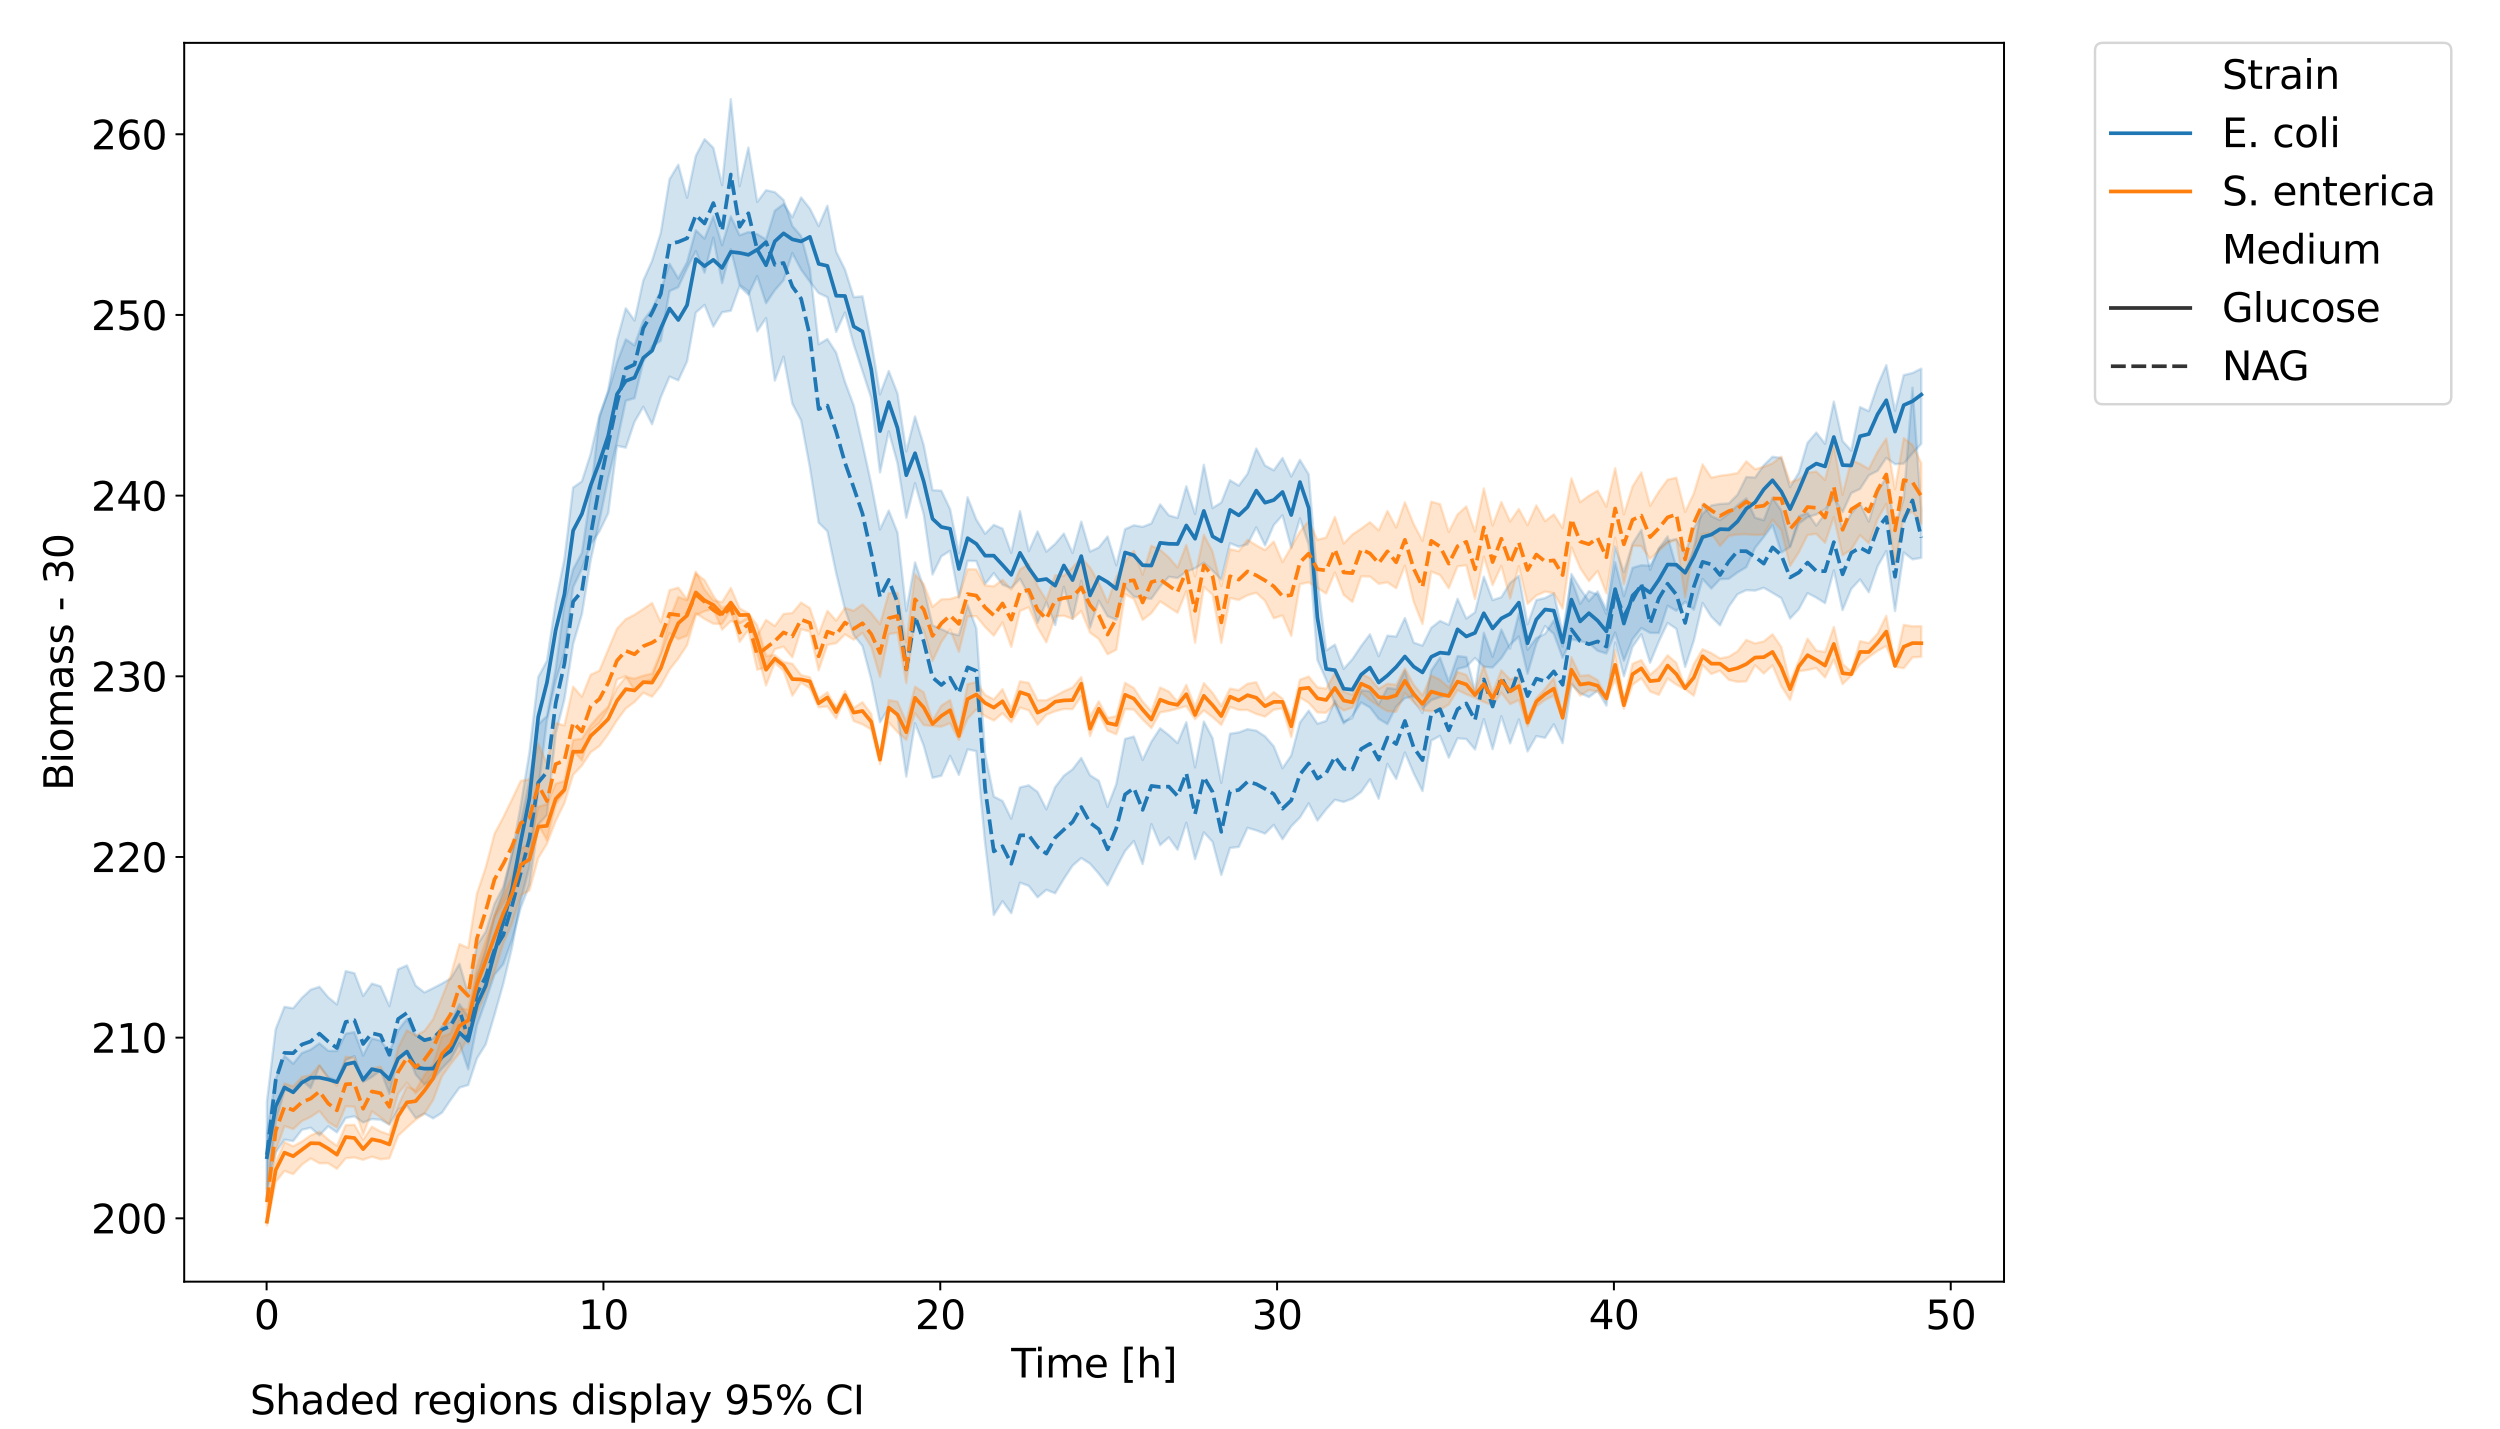 <?xml version="1.0" encoding="utf-8" standalone="no"?>
<!DOCTYPE svg PUBLIC "-//W3C//DTD SVG 1.1//EN"
  "http://www.w3.org/Graphics/SVG/1.1/DTD/svg11.dtd">
<svg height="576pt" version="1.1" viewBox="0 0 1008 576" width="1008pt" xmlns="http://www.w3.org/2000/svg" xmlns:xlink="http://www.w3.org/1999/xlink">
 <defs>
  <style type="text/css">*{stroke-linecap:butt;stroke-linejoin:round;}</style>
 </defs>
 <g id="figure_1">
  <g id="patch_1">
   <path d="M 0 576 
L 1008 576 
L 1008 0 
L 0 0 
z
" style="fill:#ffffff;"/>
  </g>
  <g id="axes_1">
   <g id="patch_2">
    <path d="M 74.27 516.76 
L 808.02 516.76 
L 808.02 17.28 
L 74.27 17.28 
z
" style="fill:#ffffff;"/>
   </g>
   <g id="PolyCollection_1">
    <defs>
     <path d="M 107.622 -119.059 
L 107.622 -96.433 
L 111.155 -111.257 
L 114.695 -116.48 
L 118.215 -115.934 
L 121.723 -120.465 
L 125.259 -121.31 
L 128.798 -118.272 
L 132.33 -121.885 
L 135.849 -119.408 
L 139.389 -125.236 
L 142.899 -125.899 
L 146.414 -123.4 
L 149.942 -124.792 
L 153.464 -124.522 
L 156.994 -122.548 
L 160.525 -128.653 
L 164.063 -130.241 
L 167.596 -125.2 
L 171.126 -127.014 
L 174.649 -125.076 
L 178.173 -127.327 
L 181.722 -132.565 
L 185.251 -137.46 
L 188.773 -138.516 
L 192.311 -149.239 
L 195.841 -154.928 
L 199.392 -166.831 
L 202.92 -179.339 
L 206.454 -193.981 
L 209.971 -213.001 
L 213.487 -226.616 
L 217.034 -257.795 
L 220.533 -285.593 
L 224.056 -301.335 
L 227.579 -312.881 
L 231.093 -339.215 
L 234.633 -346.66 
L 238.167 -356.53 
L 241.694 -361.761 
L 245.24 -369.045 
L 248.775 -396.253 
L 252.318 -395.525 
L 255.851 -405.942 
L 259.376 -411.996 
L 262.913 -404.951 
L 266.44 -415.893 
L 269.965 -424.146 
L 273.492 -422.638 
L 277.029 -430.295 
L 280.552 -449.97 
L 284.083 -453.044 
L 287.615 -444.332 
L 291.143 -450.116 
L 294.668 -450.699 
L 298.201 -460.533 
L 301.754 -457.189 
L 305.316 -464.707 
L 308.866 -453.736 
L 312.409 -458.967 
L 315.936 -463.046 
L 319.474 -473.937 
L 323.002 -467.315 
L 326.548 -462.405 
L 330.079 -457.838 
L 333.61 -456.162 
L 337.143 -442.176 
L 340.698 -449.963 
L 344.216 -437.077 
L 347.745 -426.419 
L 351.282 -415.529 
L 354.817 -385.516 
L 358.353 -402.074 
L 361.864 -389.253 
L 365.415 -367.217 
L 368.946 -381.167 
L 372.459 -368.594 
L 375.997 -344.38 
L 379.55 -351.686 
L 383.08 -353.93 
L 386.621 -335.092 
L 390.13 -349.88 
L 393.649 -349.792 
L 397.189 -340.504 
L 400.707 -344.933 
L 404.215 -340.242 
L 407.74 -338.865 
L 411.258 -342.64 
L 414.805 -335.988 
L 418.353 -324.901 
L 421.902 -333.198 
L 425.443 -323.975 
L 428.942 -339.426 
L 432.461 -326.481 
L 435.969 -341.828 
L 439.501 -322.897 
L 443.031 -333.773 
L 446.574 -327.545 
L 450.094 -326.088 
L 453.629 -339.222 
L 457.177 -335.427 
L 460.706 -334.859 
L 464.244 -334.567 
L 467.767 -339.535 
L 471.282 -343.44 
L 474.795 -342.959 
L 478.325 -345.465 
L 481.849 -346.842 
L 485.387 -349.1 
L 488.904 -345.939 
L 492.428 -342.318 
L 495.947 -356.946 
L 499.48 -355.569 
L 503.001 -356.545 
L 506.535 -363.393 
L 510.056 -356.101 
L 513.589 -364.303 
L 517.113 -368.251 
L 520.632 -355.052 
L 524.147 -366.933 
L 527.676 -356.305 
L 531.185 -309.865 
L 534.714 -301.918 
L 538.234 -291.996 
L 541.765 -284.303 
L 545.288 -287.356 
L 548.811 -292.775 
L 552.359 -290.743 
L 555.883 -286.168 
L 559.413 -284.048 
L 562.945 -291.071 
L 566.457 -294.48 
L 570.008 -295.296 
L 573.55 -290.328 
L 577.086 -293.693 
L 580.618 -294.961 
L 584.15 -295.631 
L 587.681 -306.274 
L 591.209 -307.192 
L 594.727 -310.696 
L 598.276 -307.148 
L 601.817 -306.864 
L 605.348 -310.63 
L 608.882 -316.05 
L 612.399 -319.357 
L 615.91 -304.351 
L 619.451 -316.501 
L 622.972 -323.582 
L 626.503 -320.421 
L 630.05 -310.725 
L 633.587 -318.286 
L 637.116 -317.448 
L 640.65 -316.654 
L 644.165 -313.588 
L 647.699 -312.502 
L 651.233 -320.93 
L 654.746 -309.639 
L 658.257 -318.308 
L 661.793 -322.788 
L 665.331 -320.821 
L 668.854 -320.763 
L 672.375 -331.755 
L 675.915 -329.723 
L 679.45 -333.387 
L 682.948 -330.138 
L 686.481 -342.558 
L 690.011 -338.698 
L 693.52 -342.464 
L 697.059 -342.631 
L 700.586 -345.21 
L 704.115 -347.294 
L 707.639 -355.073 
L 711.158 -359.524 
L 714.679 -364.252 
L 718.214 -353.23 
L 721.75 -355.46 
L 725.301 -364.937 
L 728.803 -367.472 
L 732.336 -368.55 
L 735.862 -370.604 
L 739.399 -375.252 
L 742.926 -369.461 
L 746.435 -377.19 
L 749.965 -378.858 
L 753.51 -384.321 
L 757.034 -386.157 
L 760.555 -391.38 
L 764.073 -388.845 
L 767.591 -389.085 
L 771.119 -393.245 
L 774.668 -397.055 
L 774.668 -427.359 
L 774.668 -427.359 
L 771.119 -425.603 
L 767.591 -424.744 
L 764.073 -410.371 
L 760.555 -428.765 
L 757.034 -420.591 
L 753.51 -410.211 
L 749.965 -411.857 
L 746.435 -394.316 
L 742.926 -398.155 
L 739.399 -414.072 
L 735.862 -397.055 
L 732.336 -401.593 
L 728.803 -397.448 
L 725.301 -385.45 
L 721.75 -379.557 
L 718.214 -391.336 
L 714.679 -391.839 
L 711.158 -388.423 
L 707.639 -383.447 
L 704.115 -383.666 
L 700.586 -376.549 
L 697.059 -373.023 
L 693.52 -372.819 
L 690.011 -372.2 
L 686.481 -368.82 
L 682.948 -363.123 
L 679.45 -352.823 
L 675.915 -358.709 
L 672.375 -357.842 
L 668.854 -354.666 
L 665.331 -347.905 
L 661.793 -348.095 
L 658.257 -347.068 
L 654.746 -335.653 
L 651.233 -349.304 
L 647.699 -328.434 
L 644.165 -336.184 
L 640.65 -337.663 
L 637.116 -332.506 
L 633.587 -342.508 
L 630.05 -320.828 
L 626.503 -336.745 
L 622.972 -334.851 
L 619.451 -334.05 
L 615.91 -324.274 
L 612.399 -343.804 
L 608.882 -340.97 
L 605.348 -335.194 
L 601.817 -334.05 
L 598.276 -343.462 
L 594.727 -329.097 
L 591.209 -326.576 
L 587.681 -334.545 
L 584.15 -324.056 
L 580.618 -325.636 
L 577.086 -322.868 
L 573.55 -315.678 
L 570.008 -316.887 
L 566.457 -326.78 
L 562.945 -319.321 
L 559.413 -319.699 
L 555.883 -311.395 
L 552.359 -320.231 
L 548.811 -315.482 
L 545.288 -310.207 
L 541.765 -306.303 
L 538.234 -316.072 
L 534.714 -313.741 
L 531.185 -341.903 
L 527.676 -384.707 
L 524.147 -390.564 
L 520.632 -383.891 
L 517.113 -391.336 
L 513.589 -386.354 
L 510.056 -388.306 
L 506.535 -395.154 
L 503.001 -384.933 
L 499.48 -380.184 
L 495.947 -382.34 
L 492.428 -373.358 
L 488.904 -371.151 
L 485.387 -388.605 
L 481.849 -368.769 
L 478.325 -379.907 
L 474.795 -367.173 
L 471.282 -368.193 
L 467.767 -372.608 
L 464.244 -364.937 
L 460.706 -363.56 
L 457.177 -364.194 
L 453.629 -362.62 
L 450.094 -348.095 
L 446.574 -359.677 
L 443.031 -355.241 
L 439.501 -353.595 
L 435.969 -365.68 
L 432.461 -353.041 
L 428.942 -360.857 
L 425.443 -356.683 
L 421.902 -353.566 
L 418.353 -361.724 
L 414.805 -353.773 
L 411.258 -369.869 
L 407.74 -353.085 
L 404.215 -362.846 
L 400.707 -364.361 
L 397.189 -360.789 
L 393.649 -366.51 
L 390.13 -375.478 
L 386.621 -352.91 
L 383.08 -370.699 
L 379.55 -378.144 
L 375.997 -378.355 
L 372.459 -396.45 
L 368.946 -408.062 
L 365.415 -393.988 
L 361.864 -417.342 
L 358.353 -426.412 
L 354.817 -416.964 
L 351.282 -438.599 
L 347.745 -456.505 
L 344.216 -456.184 
L 340.698 -467.308 
L 337.143 -474.534 
L 333.61 -493.044 
L 330.079 -484.813 
L 326.548 -491.908 
L 323.002 -496.381 
L 319.474 -488.426 
L 315.936 -493.729 
L 312.409 -491.041 
L 308.866 -479.422 
L 305.316 -481.586 
L 301.754 -482.423 
L 298.201 -481.112 
L 294.668 -488.783 
L 291.143 -477.135 
L 287.615 -488.754 
L 284.083 -479.801 
L 280.552 -483.159 
L 277.029 -470.302 
L 273.492 -463.687 
L 269.965 -469.668 
L 266.44 -458.909 
L 262.913 -451.347 
L 259.376 -446.787 
L 255.851 -436.741 
L 252.318 -439.175 
L 248.775 -429.828 
L 245.24 -417.845 
L 241.694 -408.623 
L 238.167 -392.997 
L 234.633 -381.925 
L 231.093 -379.397 
L 227.579 -350.674 
L 224.056 -333.052 
L 220.533 -309.53 
L 217.034 -302.981 
L 213.487 -272.721 
L 209.971 -251.333 
L 206.454 -231.905 
L 202.92 -216.673 
L 199.392 -206.809 
L 195.841 -193.151 
L 192.311 -182.705 
L 188.773 -165.918 
L 185.251 -171.122 
L 181.722 -164.18 
L 178.173 -162.045 
L 174.649 -157.274 
L 171.126 -156.618 
L 167.596 -158.607 
L 164.063 -165.127 
L 160.525 -160.61 
L 156.994 -151.876 
L 153.464 -156.414 
L 149.942 -157.252 
L 146.414 -150.397 
L 142.899 -159.831 
L 139.389 -159.204 
L 135.849 -152.269 
L 132.33 -152.306 
L 128.798 -155.329 
L 125.259 -152.801 
L 121.723 -151.395 
L 118.215 -147.112 
L 114.695 -150.295 
L 111.155 -140.92 
L 107.622 -119.059 
z
" id="mbecd11b9f0" style="stroke:#1f77b4;stroke-opacity:0.2;"/>
    </defs>
    <g clip-path="url(#p80c2fd0b02)">
     <use style="fill:#1f77b4;fill-opacity:0.2;stroke:#1f77b4;stroke-opacity:0.2;" x="0" xlink:href="#mbecd11b9f0" y="576"/>
    </g>
   </g>
   <g id="PolyCollection_2">
    <defs>
     <path d="M 107.622 -131.77 
L 107.622 -91.865 
L 111.155 -123.677 
L 114.695 -136.455 
L 118.215 -135.981 
L 121.723 -140.497 
L 125.259 -137.329 
L 128.798 -146.128 
L 132.33 -141.619 
L 135.849 -140.25 
L 139.389 -148.511 
L 142.899 -150.208 
L 146.414 -139.776 
L 149.942 -141.765 
L 153.464 -144.38 
L 156.994 -134.998 
L 160.525 -149.224 
L 164.063 -151.774 
L 167.596 -142.763 
L 171.126 -138.727 
L 174.649 -140.789 
L 178.173 -145.152 
L 181.722 -148.838 
L 185.251 -155.395 
L 188.773 -144.876 
L 192.311 -162.621 
L 195.841 -172.484 
L 199.392 -183.025 
L 202.92 -187.287 
L 206.454 -197.092 
L 209.971 -210.037 
L 213.487 -219.259 
L 217.034 -243.56 
L 220.533 -247.348 
L 224.056 -280.137 
L 227.579 -294.101 
L 231.093 -316.356 
L 234.633 -328.397 
L 238.167 -350.105 
L 241.694 -366.03 
L 245.24 -383.243 
L 248.775 -397.725 
L 252.318 -414.429 
L 255.851 -415.456 
L 259.376 -430.134 
L 262.913 -436.377 
L 266.44 -438.57 
L 269.965 -458.617 
L 273.492 -460.23 
L 277.029 -467.883 
L 280.552 -474.709 
L 284.083 -466.069 
L 287.615 -480.165 
L 291.143 -461.83 
L 294.668 -475.488 
L 298.201 -461.16 
L 301.754 -458.522 
L 305.316 -442.431 
L 308.866 -447.763 
L 312.409 -422.536 
L 315.936 -432.21 
L 319.474 -413.241 
L 323.002 -406.525 
L 326.548 -387.534 
L 330.079 -365.257 
L 333.61 -361.797 
L 337.143 -344.941 
L 340.698 -330.342 
L 344.216 -319.947 
L 347.745 -315.525 
L 351.282 -302.129 
L 354.817 -284.813 
L 358.353 -290.517 
L 361.864 -287.465 
L 365.415 -262.865 
L 368.946 -284.398 
L 372.459 -275.285 
L 375.997 -262.398 
L 379.55 -263.229 
L 383.08 -271.249 
L 386.621 -263.564 
L 390.13 -273.85 
L 393.649 -273.151 
L 397.189 -236.123 
L 400.707 -207.115 
L 404.215 -212.652 
L 407.74 -207.807 
L 411.258 -220.118 
L 414.805 -218.815 
L 418.353 -214.211 
L 421.902 -217.219 
L 425.443 -215.828 
L 428.942 -221.626 
L 432.461 -226.988 
L 435.969 -230.033 
L 439.501 -227.775 
L 443.031 -223.739 
L 446.574 -219.04 
L 450.094 -226.121 
L 453.629 -232.859 
L 457.177 -236.924 
L 460.706 -227.614 
L 464.244 -243.699 
L 467.767 -235.256 
L 471.282 -238.374 
L 474.795 -233.406 
L 478.325 -244.274 
L 481.849 -229.596 
L 485.387 -240.406 
L 488.904 -236.589 
L 492.428 -223.207 
L 495.947 -234.105 
L 499.48 -234.527 
L 503.001 -242.22 
L 506.535 -241.193 
L 510.056 -239.896 
L 513.589 -243.422 
L 517.113 -237.631 
L 520.632 -242.847 
L 524.147 -246.401 
L 527.676 -252.113 
L 531.185 -245.148 
L 534.714 -249.701 
L 538.234 -253.533 
L 541.765 -252.666 
L 545.288 -253.986 
L 548.811 -256.68 
L 552.359 -261.801 
L 555.883 -253.963 
L 559.413 -268 
L 562.945 -261.954 
L 566.457 -272.597 
L 570.008 -264.176 
L 573.55 -257.044 
L 577.086 -277.405 
L 580.618 -279.313 
L 584.15 -270.499 
L 587.681 -278.315 
L 591.209 -278.031 
L 594.727 -273.813 
L 598.276 -286.052 
L 601.817 -273.93 
L 605.348 -287.246 
L 608.882 -276.268 
L 612.399 -285.928 
L 615.91 -273.012 
L 619.451 -279.19 
L 622.972 -278.505 
L 626.503 -283.99 
L 630.05 -276.4 
L 633.587 -300.002 
L 637.116 -296.549 
L 640.65 -294.932 
L 644.165 -297.525 
L 647.699 -291.501 
L 651.233 -316.902 
L 654.746 -303.316 
L 658.257 -315.227 
L 661.793 -320.268 
L 665.331 -308.809 
L 668.854 -317.383 
L 672.375 -324.835 
L 675.915 -322.46 
L 679.45 -307.104 
L 682.948 -317.703 
L 686.481 -332.906 
L 690.011 -327.341 
L 693.52 -323.852 
L 697.059 -331.42 
L 700.586 -336.432 
L 704.115 -338.049 
L 707.639 -337.867 
L 711.158 -339.004 
L 714.679 -336.978 
L 718.214 -334.851 
L 721.75 -326.612 
L 725.301 -330.379 
L 728.803 -336.869 
L 732.336 -335.033 
L 735.862 -332.819 
L 739.399 -346.026 
L 742.926 -330.029 
L 746.435 -338.559 
L 749.965 -342.376 
L 753.51 -337.204 
L 757.034 -347.614 
L 760.555 -353.842 
L 764.073 -329.614 
L 767.591 -353.267 
L 771.119 -350.462 
L 774.668 -351.082 
L 774.668 -370.211 
L 774.668 -370.211 
L 771.119 -419.688 
L 767.591 -375.033 
L 764.073 -363.393 
L 760.555 -383.615 
L 757.034 -377.627 
L 753.51 -365.694 
L 749.965 -373.016 
L 746.435 -368.987 
L 742.926 -362.409 
L 739.399 -377.947 
L 735.862 -368.871 
L 732.336 -364.128 
L 728.803 -369.133 
L 725.301 -367.858 
L 721.75 -355.78 
L 718.214 -370.109 
L 714.679 -375.288 
L 711.158 -366.234 
L 707.639 -367.261 
L 704.115 -375.048 
L 700.586 -372.272 
L 697.059 -369.002 
L 693.52 -366.277 
L 690.011 -367.865 
L 686.481 -372.615 
L 682.948 -354.389 
L 679.45 -345.902 
L 675.915 -347.284 
L 672.375 -359.728 
L 668.854 -354.899 
L 665.331 -346.259 
L 661.793 -362.358 
L 658.257 -356.778 
L 654.746 -345.298 
L 651.233 -355.627 
L 647.699 -330.175 
L 644.165 -337.525 
L 640.65 -333.635 
L 637.116 -338.654 
L 633.587 -344.562 
L 630.05 -315.307 
L 626.503 -325.862 
L 622.972 -320.428 
L 619.451 -318.723 
L 615.91 -314.039 
L 612.399 -328.659 
L 608.882 -314.476 
L 605.348 -322.162 
L 601.817 -311.184 
L 598.276 -320.865 
L 594.727 -297.508 
L 591.209 -311.052 
L 587.681 -311.482 
L 584.15 -301.204 
L 580.618 -310.849 
L 577.086 -305.553 
L 573.55 -288.521 
L 570.008 -293.722 
L 566.457 -305.618 
L 562.945 -298.151 
L 559.413 -298.61 
L 555.883 -292.047 
L 552.359 -297.314 
L 548.811 -297.634 
L 545.288 -286.416 
L 541.765 -285.156 
L 538.234 -293.482 
L 534.714 -285.323 
L 531.185 -284.179 
L 527.676 -289.454 
L 524.147 -284.653 
L 520.632 -271.373 
L 517.113 -266.252 
L 513.589 -275.074 
L 510.056 -279.102 
L 506.535 -281.404 
L 503.001 -281.987 
L 499.48 -280.683 
L 495.947 -280.151 
L 492.428 -260.366 
L 488.904 -278.344 
L 485.387 -285.054 
L 481.849 -266.609 
L 478.325 -284.799 
L 474.795 -276.385 
L 471.282 -279.597 
L 467.767 -282.336 
L 464.244 -276.931 
L 460.706 -269.596 
L 457.177 -279.007 
L 453.629 -278.068 
L 450.094 -259.842 
L 446.574 -250.619 
L 443.031 -261.189 
L 439.501 -263.418 
L 435.969 -270.382 
L 432.461 -265.8 
L 428.942 -263.222 
L 425.443 -258.625 
L 421.902 -249.672 
L 418.353 -256.68 
L 414.805 -259.346 
L 411.258 -258.523 
L 407.74 -245.913 
L 404.215 -253.052 
L 400.707 -254.83 
L 397.189 -272.046 
L 393.649 -322.671 
L 390.13 -332.149 
L 386.621 -319.867 
L 383.08 -320.697 
L 379.55 -322.336 
L 375.997 -323.83 
L 372.459 -339.091 
L 368.946 -349.224 
L 365.415 -329.679 
L 361.864 -361.244 
L 358.353 -370.124 
L 354.817 -362.509 
L 351.282 -380.883 
L 347.745 -397.106 
L 344.216 -412.571 
L 340.698 -422.019 
L 337.143 -433.806 
L 333.61 -439.298 
L 330.079 -437.193 
L 326.548 -467.57 
L 323.002 -480.792 
L 319.474 -484.907 
L 315.936 -495.368 
L 312.409 -498.515 
L 308.866 -499.295 
L 305.316 -494.56 
L 301.754 -516.515 
L 298.201 -500.912 
L 294.668 -536.016 
L 291.143 -501.342 
L 287.615 -516.392 
L 284.083 -519.888 
L 280.552 -513.143 
L 277.029 -496.271 
L 273.492 -509.573 
L 269.965 -503.738 
L 266.44 -482.132 
L 262.913 -470.804 
L 259.376 -462.886 
L 255.851 -446.729 
L 252.318 -451.697 
L 248.775 -438.767 
L 245.24 -418.705 
L 241.694 -407.537 
L 238.167 -377.051 
L 234.633 -353.107 
L 231.093 -346.478 
L 227.579 -332.826 
L 224.056 -306.317 
L 220.533 -287.305 
L 217.034 -283.925 
L 213.487 -261.175 
L 209.971 -244.245 
L 206.454 -231.905 
L 202.92 -218.465 
L 199.392 -211.588 
L 195.841 -200.297 
L 192.311 -194.921 
L 188.773 -175.274 
L 185.251 -187.367 
L 181.722 -181.466 
L 178.173 -179.412 
L 174.649 -177.569 
L 171.126 -175.835 
L 167.596 -178.589 
L 164.063 -186.733 
L 160.525 -185.189 
L 156.994 -170.313 
L 153.464 -178.305 
L 149.942 -179.412 
L 146.414 -174.407 
L 142.899 -183.586 
L 139.389 -184.446 
L 135.849 -170.998 
L 132.33 -173.905 
L 128.798 -178.115 
L 125.259 -176.942 
L 121.723 -173.65 
L 118.215 -169.447 
L 114.695 -170.037 
L 111.155 -160.996 
L 107.622 -131.77 
z
" id="m10463c701a" style="stroke:#1f77b4;stroke-opacity:0.2;"/>
    </defs>
    <g clip-path="url(#p80c2fd0b02)">
     <use style="fill:#1f77b4;fill-opacity:0.2;stroke:#1f77b4;stroke-opacity:0.2;" x="0" xlink:href="#m10463c701a" y="576"/>
    </g>
   </g>
   <g id="PolyCollection_3">
    <defs>
     <path d="M 107.622 -85.513 
L 107.622 -81.944 
L 111.155 -99.441 
L 114.695 -103.849 
L 118.215 -102.596 
L 121.723 -106.42 
L 125.259 -108.926 
L 128.798 -106.959 
L 132.33 -106.988 
L 135.849 -104.737 
L 139.389 -108.962 
L 142.899 -109.327 
L 146.414 -108.372 
L 149.942 -109.625 
L 153.464 -108.576 
L 156.994 -108.94 
L 160.525 -118.054 
L 164.063 -121.368 
L 167.596 -124.493 
L 171.126 -126.933 
L 174.649 -132.47 
L 178.173 -141.962 
L 181.722 -146.974 
L 185.251 -151.417 
L 188.773 -157.828 
L 192.311 -167.29 
L 195.841 -175.748 
L 199.392 -184.045 
L 202.92 -195.547 
L 206.454 -203.619 
L 209.971 -215.027 
L 213.487 -217.008 
L 217.034 -230.026 
L 220.533 -235.766 
L 224.056 -244.988 
L 227.579 -252.2 
L 231.093 -263.615 
L 234.633 -267.337 
L 238.167 -272.677 
L 241.694 -275.183 
L 245.24 -279.962 
L 248.775 -285.578 
L 252.318 -290.328 
L 255.851 -292.95 
L 259.376 -296.687 
L 262.913 -295.07 
L 266.44 -299.543 
L 269.965 -306.019 
L 273.492 -310.499 
L 277.029 -315.897 
L 280.552 -327.931 
L 284.083 -329.555 
L 287.615 -330.517 
L 291.143 -322.125 
L 294.668 -325.571 
L 298.201 -324.762 
L 301.754 -327.086 
L 305.316 -312.699 
L 308.866 -299.63 
L 312.409 -308.794 
L 315.936 -305.494 
L 319.474 -295.529 
L 323.002 -300.767 
L 326.548 -298.421 
L 330.079 -290.816 
L 333.61 -291.165 
L 337.143 -286.314 
L 340.698 -294.312 
L 344.216 -285.258 
L 347.745 -283.946 
L 351.282 -281.87 
L 354.817 -267.949 
L 358.353 -284.711 
L 361.864 -280.814 
L 365.415 -277.696 
L 368.946 -288.419 
L 372.459 -283.626 
L 375.997 -283.269 
L 379.55 -283.007 
L 383.08 -284.42 
L 386.621 -277.682 
L 390.13 -286.219 
L 393.649 -289.949 
L 397.189 -287.254 
L 400.707 -285.462 
L 404.215 -288.419 
L 407.74 -284.806 
L 411.258 -290.685 
L 414.805 -289.607 
L 418.353 -283.764 
L 421.902 -287.8 
L 425.443 -289.213 
L 428.942 -290.131 
L 432.461 -290.058 
L 435.969 -295.267 
L 439.501 -279.204 
L 443.031 -288.375 
L 446.574 -281.404 
L 450.094 -279.933 
L 453.629 -290.124 
L 457.177 -289.861 
L 460.706 -285.877 
L 464.244 -282.417 
L 467.767 -288.74 
L 471.282 -289.366 
L 474.795 -290.269 
L 478.325 -291.275 
L 481.849 -286.015 
L 485.387 -289.563 
L 488.904 -286.853 
L 492.428 -283.706 
L 495.947 -290.954 
L 499.48 -289.76 
L 503.001 -289.738 
L 506.535 -288.113 
L 510.056 -287.057 
L 513.589 -289.825 
L 517.113 -290.371 
L 520.632 -278.847 
L 524.147 -294.771 
L 527.676 -292.615 
L 531.185 -288.74 
L 534.714 -288.609 
L 538.234 -292.229 
L 541.765 -289.512 
L 545.288 -290.692 
L 548.811 -296.767 
L 552.359 -293.715 
L 555.883 -291.34 
L 559.413 -289.242 
L 562.945 -289.024 
L 566.457 -296.614 
L 570.008 -292.855 
L 573.55 -289.621 
L 577.086 -289.184 
L 580.618 -289.825 
L 584.15 -291.938 
L 587.681 -297.743 
L 591.209 -296.075 
L 594.727 -294.662 
L 598.276 -292.95 
L 601.817 -291.617 
L 605.348 -296.724 
L 608.882 -292.069 
L 612.399 -293.73 
L 615.91 -283.167 
L 619.451 -291.18 
L 622.972 -293.795 
L 626.503 -295.5 
L 630.05 -286.103 
L 633.587 -300.716 
L 637.116 -295.529 
L 640.65 -297.78 
L 644.165 -297.212 
L 647.699 -293.718 
L 651.233 -302.129 
L 654.746 -290.269 
L 658.257 -299.907 
L 661.793 -302.529 
L 665.331 -297.19 
L 668.854 -295.828 
L 672.375 -302.442 
L 675.915 -299.951 
L 679.45 -298.057 
L 682.948 -295.507 
L 686.481 -307.833 
L 690.011 -304.241 
L 693.52 -305.56 
L 697.059 -301.871 
L 700.586 -301.058 
L 704.115 -301.284 
L 707.639 -307.749 
L 711.158 -304.423 
L 714.679 -307.738 
L 718.214 -299.361 
L 721.75 -293.795 
L 725.301 -305.363 
L 728.803 -305.866 
L 732.336 -306.638 
L 735.862 -302.828 
L 739.399 -310.054 
L 742.926 -300.155 
L 746.435 -303.513 
L 749.965 -308.109 
L 753.51 -311.07 
L 757.034 -313.573 
L 760.555 -315.503 
L 764.073 -307.141 
L 767.591 -306.572 
L 771.119 -310.921 
L 774.668 -311.169 
L 774.668 -323.531 
L 774.668 -323.531 
L 771.119 -323.473 
L 767.591 -324.041 
L 764.073 -308.008 
L 760.555 -327.705 
L 757.034 -320.522 
L 753.51 -316.683 
L 749.965 -317.507 
L 746.435 -305.181 
L 742.926 -308.306 
L 739.399 -323.203 
L 735.862 -313.136 
L 732.336 -313.66 
L 728.803 -318.483 
L 725.301 -309.545 
L 721.75 -300.934 
L 718.214 -315.125 
L 714.679 -320.268 
L 711.158 -317.368 
L 707.639 -316.567 
L 704.115 -317.966 
L 700.586 -313.405 
L 697.059 -311.213 
L 693.52 -310.528 
L 690.011 -312.677 
L 686.481 -314.243 
L 682.948 -308.255 
L 679.45 -299.077 
L 675.915 -308.721 
L 672.375 -311.796 
L 668.854 -306.995 
L 665.331 -303.943 
L 661.793 -309.865 
L 658.257 -308.357 
L 654.746 -293.751 
L 651.233 -313.821 
L 647.699 -295.159 
L 644.165 -301.779 
L 640.65 -303.782 
L 637.116 -303.491 
L 633.587 -311.009 
L 630.05 -287.603 
L 626.503 -302.602 
L 622.972 -298.283 
L 619.451 -294.436 
L 615.91 -286.634 
L 612.399 -303.272 
L 608.882 -301.976 
L 605.348 -305.735 
L 601.817 -296.724 
L 598.276 -307.461 
L 594.727 -297.43 
L 591.209 -303.877 
L 587.681 -305.086 
L 584.15 -298.771 
L 580.618 -301.918 
L 577.086 -303.651 
L 573.55 -295.587 
L 570.008 -299.943 
L 566.457 -306.485 
L 562.945 -299.885 
L 559.413 -300.337 
L 555.883 -298.312 
L 552.359 -302.631 
L 548.811 -304.285 
L 545.288 -295.9 
L 541.765 -297.132 
L 538.234 -304.657 
L 534.714 -298.319 
L 531.185 -298.865 
L 527.676 -303.222 
L 524.147 -301.961 
L 520.632 -286.707 
L 517.113 -294.32 
L 513.589 -296.964 
L 510.056 -293.824 
L 506.535 -300.912 
L 503.001 -300.33 
L 499.48 -297.729 
L 495.947 -298.363 
L 492.428 -291.326 
L 488.904 -296.694 
L 485.387 -300.57 
L 481.849 -290.889 
L 478.325 -299.885 
L 474.795 -293.03 
L 471.282 -297.175 
L 467.767 -298.792 
L 464.244 -289.169 
L 460.706 -293.191 
L 457.177 -298.581 
L 453.629 -300.672 
L 450.094 -287.188 
L 446.574 -286.547 
L 443.031 -293.227 
L 439.501 -286.94 
L 435.969 -303.003 
L 432.461 -298.8 
L 428.942 -297.277 
L 425.443 -295.361 
L 421.902 -293.642 
L 418.353 -293.657 
L 414.805 -300.672 
L 411.258 -301.277 
L 407.74 -290.226 
L 404.215 -298.108 
L 400.707 -294.006 
L 397.189 -295.852 
L 393.649 -300.985 
L 390.13 -300.162 
L 386.621 -280.845 
L 383.08 -293.744 
L 379.55 -291.486 
L 375.997 -285.462 
L 372.459 -296.84 
L 368.946 -299.149 
L 365.415 -285.032 
L 361.864 -293.096 
L 358.353 -293.737 
L 354.817 -270.776 
L 351.282 -288.128 
L 347.745 -292.885 
L 344.216 -290.503 
L 340.698 -297.372 
L 337.143 -290.612 
L 333.61 -296.884 
L 330.079 -294.334 
L 326.548 -302.959 
L 323.002 -303.819 
L 319.474 -308.372 
L 315.936 -309.086 
L 312.409 -311.832 
L 308.866 -311.57 
L 305.316 -323.873 
L 301.754 -328.732 
L 298.201 -330.787 
L 294.668 -338.945 
L 291.143 -333.212 
L 287.615 -333.948 
L 284.083 -338.341 
L 280.552 -345.545 
L 277.029 -333.936 
L 273.492 -335.318 
L 269.965 -326.306 
L 266.44 -313.019 
L 262.913 -304.445 
L 259.376 -303.564 
L 255.851 -302.384 
L 252.318 -303.01 
L 248.775 -298.632 
L 245.24 -291.063 
L 241.694 -287.596 
L 238.167 -283.597 
L 234.633 -278.141 
L 231.093 -277.66 
L 227.579 -261.051 
L 224.056 -260.031 
L 220.533 -251.777 
L 217.034 -250.714 
L 213.487 -235.919 
L 209.971 -233.799 
L 206.454 -222.501 
L 202.92 -214.415 
L 199.392 -206.809 
L 195.841 -196.567 
L 192.311 -186.434 
L 188.773 -169.068 
L 185.251 -169.352 
L 181.722 -159.35 
L 178.173 -158.002 
L 174.649 -147.01 
L 171.126 -142.479 
L 167.596 -136.36 
L 164.063 -137.941 
L 160.525 -130.146 
L 156.994 -118.505 
L 153.464 -119.758 
L 149.942 -121.725 
L 146.414 -116.48 
L 142.899 -122.504 
L 139.389 -122.33 
L 135.849 -114.025 
L 132.33 -116.582 
L 128.798 -119.678 
L 125.259 -118.214 
L 121.723 -115.708 
L 118.215 -113.799 
L 114.695 -115.497 
L 111.155 -107.243 
L 107.622 -85.513 
z
" id="m22a9b8a95a" style="stroke:#ff7f0e;stroke-opacity:0.2;"/>
    </defs>
    <g clip-path="url(#p80c2fd0b02)">
     <use style="fill:#ff7f0e;fill-opacity:0.2;stroke:#ff7f0e;stroke-opacity:0.2;" x="0" xlink:href="#m22a9b8a95a" y="576"/>
    </g>
   </g>
   <g id="PolyCollection_4">
    <defs>
     <path d="M 107.622 -98.574 
L 107.622 -86.016 
L 111.155 -111.927 
L 114.695 -122.002 
L 118.215 -120.734 
L 121.723 -123.998 
L 125.259 -125.644 
L 128.798 -128.026 
L 132.33 -123.604 
L 135.849 -121.434 
L 139.389 -129.957 
L 142.899 -129.767 
L 146.414 -118.447 
L 149.942 -127.931 
L 153.464 -125.462 
L 156.994 -122.628 
L 160.525 -135.012 
L 164.063 -139.434 
L 167.596 -135.194 
L 171.126 -138.494 
L 174.649 -143.433 
L 178.173 -152.007 
L 181.722 -154.601 
L 185.251 -164.282 
L 188.773 -155.191 
L 192.311 -180.913 
L 195.841 -192.604 
L 199.392 -205.877 
L 202.92 -211.763 
L 206.454 -217.532 
L 209.971 -229.436 
L 213.487 -231.657 
L 217.034 -243.48 
L 220.533 -237.245 
L 224.056 -251.61 
L 227.579 -256.702 
L 231.093 -273.442 
L 234.633 -269.355 
L 238.167 -281.586 
L 241.694 -284.493 
L 245.24 -289.978 
L 248.775 -302 
L 252.318 -303.404 
L 255.851 -297.554 
L 259.376 -301.065 
L 262.913 -301.998 
L 266.44 -311.541 
L 269.965 -320.741 
L 273.492 -318.301 
L 277.029 -319.641 
L 280.552 -328.791 
L 284.083 -326.416 
L 287.615 -324.507 
L 291.143 -324.463 
L 294.668 -330.029 
L 298.201 -317.172 
L 301.754 -321.994 
L 305.316 -305.975 
L 308.866 -306.929 
L 312.409 -314.243 
L 315.936 -315.256 
L 319.474 -310.958 
L 323.002 -322.307 
L 326.548 -321.346 
L 330.079 -305.749 
L 333.61 -315.991 
L 337.143 -316.64 
L 340.698 -320.217 
L 344.216 -318.068 
L 347.745 -320.858 
L 351.282 -315.19 
L 354.817 -303.083 
L 358.353 -320.348 
L 361.864 -320.872 
L 365.415 -300.563 
L 368.946 -326.197 
L 372.459 -321.703 
L 375.997 -309.472 
L 379.55 -317.15 
L 383.08 -322.271 
L 386.621 -313.165 
L 390.13 -327.421 
L 393.649 -327.559 
L 397.189 -323.203 
L 400.707 -319.707 
L 404.215 -325.039 
L 407.74 -315.212 
L 411.258 -329.643 
L 414.805 -331.165 
L 418.353 -323.021 
L 421.902 -317.011 
L 425.443 -327.443 
L 428.942 -327.756 
L 432.461 -326.481 
L 435.969 -329.636 
L 439.501 -320.909 
L 443.031 -318.352 
L 446.574 -312.196 
L 450.094 -314.054 
L 453.629 -336.447 
L 457.177 -334.48 
L 460.706 -326.052 
L 464.244 -328.769 
L 467.767 -333.518 
L 471.282 -331.224 
L 474.795 -328.922 
L 478.325 -337.641 
L 481.849 -316.822 
L 485.387 -339.361 
L 488.904 -336.25 
L 492.428 -316.785 
L 495.947 -334.873 
L 499.48 -334.108 
L 503.001 -335.988 
L 506.535 -337.01 
L 510.056 -333.744 
L 513.589 -326.707 
L 517.113 -327.844 
L 520.632 -319.605 
L 524.147 -340.453 
L 527.676 -341.196 
L 531.185 -338.916 
L 534.714 -336.68 
L 538.234 -345.152 
L 541.765 -336.155 
L 545.288 -333.3 
L 548.811 -343.593 
L 552.359 -343.542 
L 555.883 -340.621 
L 559.413 -341.174 
L 562.945 -338.836 
L 566.457 -347.949 
L 570.008 -333.351 
L 573.55 -324.391 
L 577.086 -345.56 
L 580.618 -344.132 
L 584.15 -338.821 
L 587.681 -347.65 
L 591.209 -348.088 
L 594.727 -334.465 
L 598.276 -351.548 
L 601.817 -340.104 
L 605.348 -347.833 
L 608.882 -334.684 
L 612.399 -347.745 
L 615.91 -332.542 
L 619.451 -335.871 
L 622.972 -337.452 
L 626.503 -336.825 
L 630.05 -330.612 
L 633.587 -355.328 
L 637.116 -347.017 
L 640.65 -341.692 
L 644.165 -345.793 
L 647.699 -336.76 
L 651.233 -359.182 
L 654.746 -340.475 
L 658.257 -355.991 
L 661.793 -355.817 
L 665.331 -350.652 
L 668.854 -353.959 
L 672.375 -357.055 
L 675.915 -358.315 
L 679.45 -335.121 
L 682.948 -355.489 
L 686.481 -360.675 
L 690.011 -361.003 
L 693.52 -355.868 
L 697.059 -359.918 
L 700.586 -360.486 
L 704.115 -360.581 
L 707.639 -360.267 
L 711.158 -360.471 
L 714.679 -366.379 
L 718.214 -362.263 
L 721.75 -347.774 
L 725.301 -353.34 
L 728.803 -360.297 
L 732.336 -360.741 
L 735.862 -357.142 
L 739.399 -367.494 
L 742.926 -352.138 
L 746.435 -354.411 
L 749.965 -360.224 
L 753.51 -356.938 
L 757.034 -366.649 
L 760.555 -372.848 
L 764.073 -348.233 
L 767.591 -368.12 
L 771.119 -369.643 
L 774.668 -364.857 
L 774.668 -389.26 
L 774.668 -389.26 
L 771.119 -396.559 
L 767.591 -399.335 
L 764.073 -378.712 
L 760.555 -399.218 
L 757.034 -393.813 
L 753.51 -386.929 
L 749.965 -388.962 
L 746.435 -390.491 
L 742.926 -376.519 
L 739.399 -396.727 
L 735.862 -382.493 
L 732.336 -385.822 
L 728.803 -385.385 
L 725.301 -382.77 
L 721.75 -381.539 
L 718.214 -391.89 
L 714.679 -389.158 
L 711.158 -387.789 
L 707.639 -386.827 
L 704.115 -389.989 
L 700.586 -385.254 
L 697.059 -384.627 
L 693.52 -384.176 
L 690.011 -383.396 
L 686.481 -388.758 
L 682.948 -377.058 
L 679.45 -369.584 
L 675.915 -383.345 
L 672.375 -382.595 
L 668.854 -377.787 
L 665.331 -372.083 
L 661.793 -385.531 
L 658.257 -379.849 
L 654.746 -368.596 
L 651.233 -387.235 
L 647.699 -371.712 
L 644.165 -378.151 
L 640.65 -376.126 
L 637.116 -373.504 
L 633.587 -383.105 
L 630.05 -363.13 
L 626.503 -368.601 
L 622.972 -365.898 
L 619.451 -372.229 
L 615.91 -364.281 
L 612.399 -370.772 
L 608.882 -365.738 
L 605.348 -373.584 
L 601.817 -364.15 
L 598.276 -379.054 
L 594.727 -361.71 
L 591.209 -371.806 
L 587.681 -368.579 
L 584.15 -361.513 
L 580.618 -372.746 
L 577.086 -373.708 
L 573.55 -357.914 
L 570.008 -364.711 
L 566.457 -373.46 
L 562.945 -363.312 
L 559.413 -369.978 
L 555.883 -362.169 
L 552.359 -365.44 
L 548.811 -362.827 
L 545.288 -360.508 
L 541.765 -356.829 
L 538.234 -367.588 
L 534.714 -359.306 
L 531.185 -358.315 
L 527.676 -365.877 
L 524.147 -361.637 
L 520.632 -355.445 
L 517.113 -349.355 
L 513.589 -357.645 
L 510.056 -354.214 
L 506.535 -356.13 
L 503.001 -358.366 
L 499.48 -353.755 
L 495.947 -354.585 
L 492.428 -339.732 
L 488.904 -353.58 
L 485.387 -360.34 
L 481.849 -343.542 
L 478.325 -356.283 
L 474.795 -347.141 
L 471.282 -351.249 
L 467.767 -354.33 
L 464.244 -355.955 
L 460.706 -344.292 
L 457.177 -353.893 
L 453.629 -349.69 
L 450.094 -343.309 
L 446.574 -333.008 
L 443.031 -341.087 
L 439.501 -347.221 
L 435.969 -351.089 
L 432.461 -347.235 
L 428.942 -343.87 
L 425.443 -344.074 
L 421.902 -334.046 
L 418.353 -339.659 
L 414.805 -348.627 
L 411.258 -346.397 
L 407.74 -338.312 
L 404.215 -342.209 
L 400.707 -339.608 
L 397.189 -339.958 
L 393.649 -346.405 
L 390.13 -346.485 
L 386.621 -335.565 
L 383.08 -334.494 
L 379.55 -334.341 
L 375.997 -331.282 
L 372.459 -340.431 
L 368.946 -344.416 
L 365.415 -317.113 
L 361.864 -336.993 
L 358.353 -336.833 
L 354.817 -324.34 
L 351.282 -328.798 
L 347.745 -332.302 
L 344.216 -329.73 
L 340.698 -330.889 
L 337.143 -325.789 
L 333.61 -329.694 
L 330.079 -320.289 
L 326.548 -330.808 
L 323.002 -333.045 
L 319.474 -328.812 
L 315.936 -328.448 
L 312.409 -323.589 
L 308.866 -326.022 
L 305.316 -319.809 
L 301.754 -326.591 
L 298.201 -324.689 
L 294.668 -332.528 
L 291.143 -330.787 
L 287.615 -335.827 
L 284.083 -342.107 
L 280.552 -344.766 
L 277.029 -334.349 
L 273.492 -339.062 
L 269.965 -338.057 
L 266.44 -325.097 
L 262.913 -332.877 
L 259.376 -330.459 
L 255.851 -328.12 
L 252.318 -326.357 
L 248.775 -322.489 
L 245.24 -314.105 
L 241.694 -305.596 
L 238.167 -303.957 
L 234.633 -295.07 
L 231.093 -299.113 
L 227.579 -283.473 
L 224.056 -284.5 
L 220.533 -268.102 
L 217.034 -276.072 
L 213.487 -261.714 
L 209.971 -261.153 
L 206.454 -253.744 
L 202.92 -246.452 
L 199.392 -239.831 
L 195.841 -226.245 
L 192.311 -215.704 
L 188.773 -193.806 
L 185.251 -195.322 
L 181.722 -182.632 
L 178.173 -173.723 
L 174.649 -165.054 
L 171.126 -160.29 
L 167.596 -158.454 
L 164.063 -160.574 
L 160.525 -153.624 
L 156.994 -139.507 
L 153.464 -145.946 
L 149.942 -145.225 
L 146.414 -140.17 
L 142.899 -149.494 
L 139.389 -149.924 
L 135.849 -138.298 
L 132.33 -141.459 
L 128.798 -146.595 
L 125.259 -142.435 
L 121.723 -141.801 
L 118.215 -137.962 
L 114.695 -139.172 
L 111.155 -130.146 
L 107.622 -98.574 
z
" id="mcf2692829a" style="stroke:#ff7f0e;stroke-opacity:0.2;"/>
    </defs>
    <g clip-path="url(#p80c2fd0b02)">
     <use style="fill:#ff7f0e;fill-opacity:0.2;stroke:#ff7f0e;stroke-opacity:0.2;" x="0" xlink:href="#mcf2692829a" y="576"/>
    </g>
   </g>
   <g id="matplotlib.axis_1">
    <g id="xtick_1">
     <g id="line2d_1">
      <defs>
       <path d="M 0 0 
L 0 3.5 
" id="ma1c8bf6acb" style="stroke:#000000;stroke-width:0.8;"/>
      </defs>
      <g>
       <use style="stroke:#000000;stroke-width:0.8;" x="107.496" xlink:href="#ma1c8bf6acb" y="516.76"/>
      </g>
     </g>
     <g id="text_1">
      <!-- 0 -->
      <g transform="translate(102.406 535.918)scale(0.16 -0.16)">
       <defs>
        <path d="M 2034 4250 
Q 1547 4250 1301 3770 
Q 1056 3291 1056 2328 
Q 1056 1369 1301 889 
Q 1547 409 2034 409 
Q 2525 409 2770 889 
Q 3016 1369 3016 2328 
Q 3016 3291 2770 3770 
Q 2525 4250 2034 4250 
z
M 2034 4750 
Q 2819 4750 3233 4129 
Q 3647 3509 3647 2328 
Q 3647 1150 3233 529 
Q 2819 -91 2034 -91 
Q 1250 -91 836 529 
Q 422 1150 422 2328 
Q 422 3509 836 4129 
Q 1250 4750 2034 4750 
z
" id="DejaVuSans-30" transform="scale(0.016)"/>
       </defs>
       <use xlink:href="#DejaVuSans-30"/>
      </g>
     </g>
    </g>
    <g id="xtick_2">
     <g id="line2d_2">
      <g>
       <use style="stroke:#000000;stroke-width:0.8;" x="243.305" xlink:href="#ma1c8bf6acb" y="516.76"/>
      </g>
     </g>
     <g id="text_2">
      <!-- 10 -->
      <g transform="translate(233.125 535.918)scale(0.16 -0.16)">
       <defs>
        <path d="M 794 531 
L 1825 531 
L 1825 4091 
L 703 3866 
L 703 4441 
L 1819 4666 
L 2450 4666 
L 2450 531 
L 3481 531 
L 3481 0 
L 794 0 
L 794 531 
z
" id="DejaVuSans-31" transform="scale(0.016)"/>
       </defs>
       <use xlink:href="#DejaVuSans-31"/>
       <use x="63.623" xlink:href="#DejaVuSans-30"/>
      </g>
     </g>
    </g>
    <g id="xtick_3">
     <g id="line2d_3">
      <g>
       <use style="stroke:#000000;stroke-width:0.8;" x="379.113" xlink:href="#ma1c8bf6acb" y="516.76"/>
      </g>
     </g>
     <g id="text_3">
      <!-- 20 -->
      <g transform="translate(368.933 535.918)scale(0.16 -0.16)">
       <defs>
        <path d="M 1228 531 
L 3431 531 
L 3431 0 
L 469 0 
L 469 531 
Q 828 903 1448 1529 
Q 2069 2156 2228 2338 
Q 2531 2678 2651 2914 
Q 2772 3150 2772 3378 
Q 2772 3750 2511 3984 
Q 2250 4219 1831 4219 
Q 1534 4219 1204 4116 
Q 875 4013 500 3803 
L 500 4441 
Q 881 4594 1212 4672 
Q 1544 4750 1819 4750 
Q 2544 4750 2975 4387 
Q 3406 4025 3406 3419 
Q 3406 3131 3298 2873 
Q 3191 2616 2906 2266 
Q 2828 2175 2409 1742 
Q 1991 1309 1228 531 
z
" id="DejaVuSans-32" transform="scale(0.016)"/>
       </defs>
       <use xlink:href="#DejaVuSans-32"/>
       <use x="63.623" xlink:href="#DejaVuSans-30"/>
      </g>
     </g>
    </g>
    <g id="xtick_4">
     <g id="line2d_4">
      <g>
       <use style="stroke:#000000;stroke-width:0.8;" x="514.921" xlink:href="#ma1c8bf6acb" y="516.76"/>
      </g>
     </g>
     <g id="text_4">
      <!-- 30 -->
      <g transform="translate(504.741 535.918)scale(0.16 -0.16)">
       <defs>
        <path d="M 2597 2516 
Q 3050 2419 3304 2112 
Q 3559 1806 3559 1356 
Q 3559 666 3084 287 
Q 2609 -91 1734 -91 
Q 1441 -91 1130 -33 
Q 819 25 488 141 
L 488 750 
Q 750 597 1062 519 
Q 1375 441 1716 441 
Q 2309 441 2620 675 
Q 2931 909 2931 1356 
Q 2931 1769 2642 2001 
Q 2353 2234 1838 2234 
L 1294 2234 
L 1294 2753 
L 1863 2753 
Q 2328 2753 2575 2939 
Q 2822 3125 2822 3475 
Q 2822 3834 2567 4026 
Q 2313 4219 1838 4219 
Q 1578 4219 1281 4162 
Q 984 4106 628 3988 
L 628 4550 
Q 988 4650 1302 4700 
Q 1616 4750 1894 4750 
Q 2613 4750 3031 4423 
Q 3450 4097 3450 3541 
Q 3450 3153 3228 2886 
Q 3006 2619 2597 2516 
z
" id="DejaVuSans-33" transform="scale(0.016)"/>
       </defs>
       <use xlink:href="#DejaVuSans-33"/>
       <use x="63.623" xlink:href="#DejaVuSans-30"/>
      </g>
     </g>
    </g>
    <g id="xtick_5">
     <g id="line2d_5">
      <g>
       <use style="stroke:#000000;stroke-width:0.8;" x="650.73" xlink:href="#ma1c8bf6acb" y="516.76"/>
      </g>
     </g>
     <g id="text_5">
      <!-- 40 -->
      <g transform="translate(640.55 535.918)scale(0.16 -0.16)">
       <defs>
        <path d="M 2419 4116 
L 825 1625 
L 2419 1625 
L 2419 4116 
z
M 2253 4666 
L 3047 4666 
L 3047 1625 
L 3713 1625 
L 3713 1100 
L 3047 1100 
L 3047 0 
L 2419 0 
L 2419 1100 
L 313 1100 
L 313 1709 
L 2253 4666 
z
" id="DejaVuSans-34" transform="scale(0.016)"/>
       </defs>
       <use xlink:href="#DejaVuSans-34"/>
       <use x="63.623" xlink:href="#DejaVuSans-30"/>
      </g>
     </g>
    </g>
    <g id="xtick_6">
     <g id="line2d_6">
      <g>
       <use style="stroke:#000000;stroke-width:0.8;" x="786.538" xlink:href="#ma1c8bf6acb" y="516.76"/>
      </g>
     </g>
     <g id="text_6">
      <!-- 50 -->
      <g transform="translate(776.358 535.918)scale(0.16 -0.16)">
       <defs>
        <path d="M 691 4666 
L 3169 4666 
L 3169 4134 
L 1269 4134 
L 1269 2991 
Q 1406 3038 1543 3061 
Q 1681 3084 1819 3084 
Q 2600 3084 3056 2656 
Q 3513 2228 3513 1497 
Q 3513 744 3044 326 
Q 2575 -91 1722 -91 
Q 1428 -91 1123 -41 
Q 819 9 494 109 
L 494 744 
Q 775 591 1075 516 
Q 1375 441 1709 441 
Q 2250 441 2565 725 
Q 2881 1009 2881 1497 
Q 2881 1984 2565 2268 
Q 2250 2553 1709 2553 
Q 1456 2553 1204 2497 
Q 953 2441 691 2322 
L 691 4666 
z
" id="DejaVuSans-35" transform="scale(0.016)"/>
       </defs>
       <use xlink:href="#DejaVuSans-35"/>
       <use x="63.623" xlink:href="#DejaVuSans-30"/>
      </g>
     </g>
    </g>
    <g id="text_7">
     <!-- Time [h] -->
     <g transform="translate(407.716 555.403)scale(0.16 -0.16)">
      <defs>
       <path d="M -19 4666 
L 3928 4666 
L 3928 4134 
L 2272 4134 
L 2272 0 
L 1638 0 
L 1638 4134 
L -19 4134 
L -19 4666 
z
" id="DejaVuSans-54" transform="scale(0.016)"/>
       <path d="M 603 3500 
L 1178 3500 
L 1178 0 
L 603 0 
L 603 3500 
z
M 603 4863 
L 1178 4863 
L 1178 4134 
L 603 4134 
L 603 4863 
z
" id="DejaVuSans-69" transform="scale(0.016)"/>
       <path d="M 3328 2828 
Q 3544 3216 3844 3400 
Q 4144 3584 4550 3584 
Q 5097 3584 5394 3201 
Q 5691 2819 5691 2113 
L 5691 0 
L 5113 0 
L 5113 2094 
Q 5113 2597 4934 2840 
Q 4756 3084 4391 3084 
Q 3944 3084 3684 2787 
Q 3425 2491 3425 1978 
L 3425 0 
L 2847 0 
L 2847 2094 
Q 2847 2600 2669 2842 
Q 2491 3084 2119 3084 
Q 1678 3084 1418 2786 
Q 1159 2488 1159 1978 
L 1159 0 
L 581 0 
L 581 3500 
L 1159 3500 
L 1159 2956 
Q 1356 3278 1631 3431 
Q 1906 3584 2284 3584 
Q 2666 3584 2933 3390 
Q 3200 3197 3328 2828 
z
" id="DejaVuSans-6d" transform="scale(0.016)"/>
       <path d="M 3597 1894 
L 3597 1613 
L 953 1613 
Q 991 1019 1311 708 
Q 1631 397 2203 397 
Q 2534 397 2845 478 
Q 3156 559 3463 722 
L 3463 178 
Q 3153 47 2828 -22 
Q 2503 -91 2169 -91 
Q 1331 -91 842 396 
Q 353 884 353 1716 
Q 353 2575 817 3079 
Q 1281 3584 2069 3584 
Q 2775 3584 3186 3129 
Q 3597 2675 3597 1894 
z
M 3022 2063 
Q 3016 2534 2758 2815 
Q 2500 3097 2075 3097 
Q 1594 3097 1305 2825 
Q 1016 2553 972 2059 
L 3022 2063 
z
" id="DejaVuSans-65" transform="scale(0.016)"/>
       <path id="DejaVuSans-20" transform="scale(0.016)"/>
       <path d="M 550 4863 
L 1875 4863 
L 1875 4416 
L 1125 4416 
L 1125 -397 
L 1875 -397 
L 1875 -844 
L 550 -844 
L 550 4863 
z
" id="DejaVuSans-5b" transform="scale(0.016)"/>
       <path d="M 3513 2113 
L 3513 0 
L 2938 0 
L 2938 2094 
Q 2938 2591 2744 2837 
Q 2550 3084 2163 3084 
Q 1697 3084 1428 2787 
Q 1159 2491 1159 1978 
L 1159 0 
L 581 0 
L 581 4863 
L 1159 4863 
L 1159 2956 
Q 1366 3272 1645 3428 
Q 1925 3584 2291 3584 
Q 2894 3584 3203 3211 
Q 3513 2838 3513 2113 
z
" id="DejaVuSans-68" transform="scale(0.016)"/>
       <path d="M 1947 4863 
L 1947 -844 
L 622 -844 
L 622 -397 
L 1369 -397 
L 1369 4416 
L 622 4416 
L 622 4863 
L 1947 4863 
z
" id="DejaVuSans-5d" transform="scale(0.016)"/>
      </defs>
      <use xlink:href="#DejaVuSans-54"/>
      <use x="57.959" xlink:href="#DejaVuSans-69"/>
      <use x="85.742" xlink:href="#DejaVuSans-6d"/>
      <use x="183.154" xlink:href="#DejaVuSans-65"/>
      <use x="244.678" xlink:href="#DejaVuSans-20"/>
      <use x="276.465" xlink:href="#DejaVuSans-5b"/>
      <use x="315.479" xlink:href="#DejaVuSans-68"/>
      <use x="378.857" xlink:href="#DejaVuSans-5d"/>
     </g>
    </g>
   </g>
   <g id="matplotlib.axis_2">
    <g id="ytick_1">
     <g id="line2d_7">
      <defs>
       <path d="M 0 0 
L -3.5 0 
" id="m7550e69dfc" style="stroke:#000000;stroke-width:0.8;"/>
      </defs>
      <g>
       <use style="stroke:#000000;stroke-width:0.8;" x="74.27" xlink:href="#m7550e69dfc" y="491.223"/>
      </g>
     </g>
     <g id="text_8">
      <!-- 200 -->
      <g transform="translate(36.73 497.301)scale(0.16 -0.16)">
       <use xlink:href="#DejaVuSans-32"/>
       <use x="63.623" xlink:href="#DejaVuSans-30"/>
       <use x="127.246" xlink:href="#DejaVuSans-30"/>
      </g>
     </g>
    </g>
    <g id="ytick_2">
     <g id="line2d_8">
      <g>
       <use style="stroke:#000000;stroke-width:0.8;" x="74.27" xlink:href="#m7550e69dfc" y="418.376"/>
      </g>
     </g>
     <g id="text_9">
      <!-- 210 -->
      <g transform="translate(36.73 424.455)scale(0.16 -0.16)">
       <use xlink:href="#DejaVuSans-32"/>
       <use x="63.623" xlink:href="#DejaVuSans-31"/>
       <use x="127.246" xlink:href="#DejaVuSans-30"/>
      </g>
     </g>
    </g>
    <g id="ytick_3">
     <g id="line2d_9">
      <g>
       <use style="stroke:#000000;stroke-width:0.8;" x="74.27" xlink:href="#m7550e69dfc" y="345.53"/>
      </g>
     </g>
     <g id="text_10">
      <!-- 220 -->
      <g transform="translate(36.73 351.609)scale(0.16 -0.16)">
       <use xlink:href="#DejaVuSans-32"/>
       <use x="63.623" xlink:href="#DejaVuSans-32"/>
       <use x="127.246" xlink:href="#DejaVuSans-30"/>
      </g>
     </g>
    </g>
    <g id="ytick_4">
     <g id="line2d_10">
      <g>
       <use style="stroke:#000000;stroke-width:0.8;" x="74.27" xlink:href="#m7550e69dfc" y="272.684"/>
      </g>
     </g>
     <g id="text_11">
      <!-- 230 -->
      <g transform="translate(36.73 278.763)scale(0.16 -0.16)">
       <use xlink:href="#DejaVuSans-32"/>
       <use x="63.623" xlink:href="#DejaVuSans-33"/>
       <use x="127.246" xlink:href="#DejaVuSans-30"/>
      </g>
     </g>
    </g>
    <g id="ytick_5">
     <g id="line2d_11">
      <g>
       <use style="stroke:#000000;stroke-width:0.8;" x="74.27" xlink:href="#m7550e69dfc" y="199.838"/>
      </g>
     </g>
     <g id="text_12">
      <!-- 240 -->
      <g transform="translate(36.73 205.916)scale(0.16 -0.16)">
       <use xlink:href="#DejaVuSans-32"/>
       <use x="63.623" xlink:href="#DejaVuSans-34"/>
       <use x="127.246" xlink:href="#DejaVuSans-30"/>
      </g>
     </g>
    </g>
    <g id="ytick_6">
     <g id="line2d_12">
      <g>
       <use style="stroke:#000000;stroke-width:0.8;" x="74.27" xlink:href="#m7550e69dfc" y="126.991"/>
      </g>
     </g>
     <g id="text_13">
      <!-- 250 -->
      <g transform="translate(36.73 133.07)scale(0.16 -0.16)">
       <use xlink:href="#DejaVuSans-32"/>
       <use x="63.623" xlink:href="#DejaVuSans-35"/>
       <use x="127.246" xlink:href="#DejaVuSans-30"/>
      </g>
     </g>
    </g>
    <g id="ytick_7">
     <g id="line2d_13">
      <g>
       <use style="stroke:#000000;stroke-width:0.8;" x="74.27" xlink:href="#m7550e69dfc" y="54.145"/>
      </g>
     </g>
     <g id="text_14">
      <!-- 260 -->
      <g transform="translate(36.73 60.224)scale(0.16 -0.16)">
       <defs>
        <path d="M 2113 2584 
Q 1688 2584 1439 2293 
Q 1191 2003 1191 1497 
Q 1191 994 1439 701 
Q 1688 409 2113 409 
Q 2538 409 2786 701 
Q 3034 994 3034 1497 
Q 3034 2003 2786 2293 
Q 2538 2584 2113 2584 
z
M 3366 4563 
L 3366 3988 
Q 3128 4100 2886 4159 
Q 2644 4219 2406 4219 
Q 1781 4219 1451 3797 
Q 1122 3375 1075 2522 
Q 1259 2794 1537 2939 
Q 1816 3084 2150 3084 
Q 2853 3084 3261 2657 
Q 3669 2231 3669 1497 
Q 3669 778 3244 343 
Q 2819 -91 2113 -91 
Q 1303 -91 875 529 
Q 447 1150 447 2328 
Q 447 3434 972 4092 
Q 1497 4750 2381 4750 
Q 2619 4750 2861 4703 
Q 3103 4656 3366 4563 
z
" id="DejaVuSans-36" transform="scale(0.016)"/>
       </defs>
       <use xlink:href="#DejaVuSans-32"/>
       <use x="63.623" xlink:href="#DejaVuSans-36"/>
       <use x="127.246" xlink:href="#DejaVuSans-30"/>
      </g>
     </g>
    </g>
    <g id="text_15">
     <!-- Biomass - 30 -->
     <g transform="translate(29.402 318.808)rotate(-90)scale(0.16 -0.16)">
      <defs>
       <path d="M 1259 2228 
L 1259 519 
L 2272 519 
Q 2781 519 3026 730 
Q 3272 941 3272 1375 
Q 3272 1813 3026 2020 
Q 2781 2228 2272 2228 
L 1259 2228 
z
M 1259 4147 
L 1259 2741 
L 2194 2741 
Q 2656 2741 2882 2914 
Q 3109 3088 3109 3444 
Q 3109 3797 2882 3972 
Q 2656 4147 2194 4147 
L 1259 4147 
z
M 628 4666 
L 2241 4666 
Q 2963 4666 3353 4366 
Q 3744 4066 3744 3513 
Q 3744 3084 3544 2831 
Q 3344 2578 2956 2516 
Q 3422 2416 3680 2098 
Q 3938 1781 3938 1306 
Q 3938 681 3513 340 
Q 3088 0 2303 0 
L 628 0 
L 628 4666 
z
" id="DejaVuSans-42" transform="scale(0.016)"/>
       <path d="M 1959 3097 
Q 1497 3097 1228 2736 
Q 959 2375 959 1747 
Q 959 1119 1226 758 
Q 1494 397 1959 397 
Q 2419 397 2687 759 
Q 2956 1122 2956 1747 
Q 2956 2369 2687 2733 
Q 2419 3097 1959 3097 
z
M 1959 3584 
Q 2709 3584 3137 3096 
Q 3566 2609 3566 1747 
Q 3566 888 3137 398 
Q 2709 -91 1959 -91 
Q 1206 -91 779 398 
Q 353 888 353 1747 
Q 353 2609 779 3096 
Q 1206 3584 1959 3584 
z
" id="DejaVuSans-6f" transform="scale(0.016)"/>
       <path d="M 2194 1759 
Q 1497 1759 1228 1600 
Q 959 1441 959 1056 
Q 959 750 1161 570 
Q 1363 391 1709 391 
Q 2188 391 2477 730 
Q 2766 1069 2766 1631 
L 2766 1759 
L 2194 1759 
z
M 3341 1997 
L 3341 0 
L 2766 0 
L 2766 531 
Q 2569 213 2275 61 
Q 1981 -91 1556 -91 
Q 1019 -91 701 211 
Q 384 513 384 1019 
Q 384 1609 779 1909 
Q 1175 2209 1959 2209 
L 2766 2209 
L 2766 2266 
Q 2766 2663 2505 2880 
Q 2244 3097 1772 3097 
Q 1472 3097 1187 3025 
Q 903 2953 641 2809 
L 641 3341 
Q 956 3463 1253 3523 
Q 1550 3584 1831 3584 
Q 2591 3584 2966 3190 
Q 3341 2797 3341 1997 
z
" id="DejaVuSans-61" transform="scale(0.016)"/>
       <path d="M 2834 3397 
L 2834 2853 
Q 2591 2978 2328 3040 
Q 2066 3103 1784 3103 
Q 1356 3103 1142 2972 
Q 928 2841 928 2578 
Q 928 2378 1081 2264 
Q 1234 2150 1697 2047 
L 1894 2003 
Q 2506 1872 2764 1633 
Q 3022 1394 3022 966 
Q 3022 478 2636 193 
Q 2250 -91 1575 -91 
Q 1294 -91 989 -36 
Q 684 19 347 128 
L 347 722 
Q 666 556 975 473 
Q 1284 391 1588 391 
Q 1994 391 2212 530 
Q 2431 669 2431 922 
Q 2431 1156 2273 1281 
Q 2116 1406 1581 1522 
L 1381 1569 
Q 847 1681 609 1914 
Q 372 2147 372 2553 
Q 372 3047 722 3315 
Q 1072 3584 1716 3584 
Q 2034 3584 2315 3537 
Q 2597 3491 2834 3397 
z
" id="DejaVuSans-73" transform="scale(0.016)"/>
       <path d="M 313 2009 
L 1997 2009 
L 1997 1497 
L 313 1497 
L 313 2009 
z
" id="DejaVuSans-2d" transform="scale(0.016)"/>
      </defs>
      <use xlink:href="#DejaVuSans-42"/>
      <use x="68.604" xlink:href="#DejaVuSans-69"/>
      <use x="96.387" xlink:href="#DejaVuSans-6f"/>
      <use x="157.568" xlink:href="#DejaVuSans-6d"/>
      <use x="254.98" xlink:href="#DejaVuSans-61"/>
      <use x="316.26" xlink:href="#DejaVuSans-73"/>
      <use x="368.359" xlink:href="#DejaVuSans-73"/>
      <use x="420.459" xlink:href="#DejaVuSans-20"/>
      <use x="452.246" xlink:href="#DejaVuSans-2d"/>
      <use x="488.33" xlink:href="#DejaVuSans-20"/>
      <use x="520.117" xlink:href="#DejaVuSans-33"/>
      <use x="583.74" xlink:href="#DejaVuSans-30"/>
     </g>
    </g>
   </g>
   <g id="line2d_14">
    <path clip-path="url(#p80c2fd0b02)" d="M 107.622 466.576 
L 111.155 446.131 
L 114.695 438.465 
L 118.215 440.425 
L 121.723 436.527 
L 125.259 434.522 
L 128.798 434.478 
L 132.33 435.24 
L 135.849 436.323 
L 139.389 429.141 
L 142.899 428.347 
L 146.414 435.388 
L 149.942 431.088 
L 153.464 431.858 
L 156.994 435.146 
L 160.525 426.827 
L 164.063 423.995 
L 167.596 430.323 
L 171.126 430.891 
L 174.649 430.857 
L 178.173 426.253 
L 181.722 423.682 
L 185.251 416.342 
L 188.773 419.646 
L 192.311 405.048 
L 195.841 397.455 
L 199.392 384.131 
L 202.92 371.849 
L 206.454 358.419 
L 209.971 339.287 
L 213.487 321.721 
L 217.034 288.963 
L 220.533 275.148 
L 224.056 254.04 
L 227.579 239.604 
L 231.093 213.924 
L 234.633 207.176 
L 238.167 195.7 
L 241.694 186.308 
L 245.24 175.687 
L 248.775 158.944 
L 252.318 153.58 
L 255.851 152.254 
L 259.376 144.278 
L 262.913 141.405 
L 266.44 132.418 
L 269.965 124.405 
L 273.492 129.014 
L 277.029 123.011 
L 280.552 104.477 
L 284.083 107.289 
L 287.615 104.761 
L 291.143 108.029 
L 294.668 101.556 
L 298.201 101.956 
L 301.754 102.746 
L 305.316 100.638 
L 308.866 106.946 
L 312.409 97.311 
L 315.936 94.087 
L 319.474 96.5 
L 323.002 97.326 
L 326.548 95.493 
L 330.079 106.383 
L 333.61 107.206 
L 337.143 119.236 
L 340.698 119.34 
L 344.216 131.639 
L 347.745 133.649 
L 351.282 148.95 
L 354.817 173.807 
L 358.353 162.125 
L 361.864 172.586 
L 365.415 191.611 
L 368.946 182.74 
L 372.459 194.187 
L 375.997 209.179 
L 379.55 212.484 
L 383.08 213.217 
L 386.621 229.396 
L 390.13 216.986 
L 393.649 219.268 
L 397.189 224.037 
L 400.707 224.042 
L 404.215 227.803 
L 407.74 231.766 
L 411.258 222.91 
L 414.805 229.059 
L 418.353 234.01 
L 421.902 233.459 
L 425.443 236.13 
L 428.942 228.002 
L 432.461 233.881 
L 435.969 224.222 
L 439.501 240.078 
L 443.031 232.633 
L 446.574 234.709 
L 450.094 237.448 
L 453.629 222.767 
L 457.177 223.879 
L 460.706 227.905 
L 464.244 228.022 
L 467.767 218.875 
L 471.282 219.263 
L 474.795 219.343 
L 478.325 211.867 
L 481.849 217.214 
L 485.387 206 
L 488.904 216.274 
L 492.428 218.28 
L 495.947 205.595 
L 499.48 207.783 
L 503.001 204.432 
L 506.535 197.808 
L 510.056 202.681 
L 513.589 201.622 
L 517.113 198.368 
L 520.632 207.654 
L 524.147 194.367 
L 527.676 204.847 
L 531.185 249.096 
L 534.714 269.724 
L 538.234 270.219 
L 541.765 277.703 
L 545.288 278.074 
L 548.811 272.028 
L 552.359 269.17 
L 555.883 275.18 
L 559.413 272.356 
L 562.945 268.927 
L 566.457 264.697 
L 570.008 268.806 
L 573.55 271.127 
L 577.086 264.833 
L 580.618 263.146 
L 584.15 263.539 
L 587.681 253.749 
L 591.209 256.621 
L 594.727 255.169 
L 598.276 247.26 
L 601.817 253.394 
L 605.348 249.337 
L 608.882 247.503 
L 612.399 242.975 
L 615.91 259.389 
L 619.451 249.786 
L 622.972 245.745 
L 626.503 246.221 
L 630.05 259.013 
L 633.587 241.751 
L 637.116 250.563 
L 640.65 247.236 
L 644.165 250.262 
L 647.699 254.567 
L 651.233 237.523 
L 654.746 251.415 
L 658.257 240.126 
L 661.793 236.579 
L 665.331 238.929 
L 668.854 233.764 
L 672.375 227.614 
L 675.915 227.692 
L 679.45 230.94 
L 682.948 224.501 
L 686.481 216.568 
L 690.011 215.546 
L 693.52 213.353 
L 697.059 213.474 
L 700.586 210.213 
L 704.115 205.09 
L 707.639 202.56 
L 711.158 197.317 
L 714.679 193.646 
L 718.214 198.184 
L 721.75 205.294 
L 725.301 197.545 
L 728.803 189.175 
L 732.336 186.919 
L 735.862 188.078 
L 739.399 176.213 
L 742.926 187.541 
L 746.435 187.684 
L 749.965 175.878 
L 753.51 174.997 
L 757.034 167.045 
L 760.555 161.387 
L 764.073 174.035 
L 767.591 163.354 
L 771.119 161.787 
L 774.668 159.109 
L 774.668 159.109 
" style="fill:none;stroke:#1f77b4;stroke-linecap:square;stroke-width:1.5;"/>
   </g>
   <g id="line2d_15">
    <path clip-path="url(#p80c2fd0b02)" d="M 107.622 465.622 
L 111.155 435.546 
L 114.695 424.52 
L 118.215 424.646 
L 121.723 421.152 
L 125.259 419.896 
L 128.798 416.766 
L 132.33 419.955 
L 135.849 422.563 
L 139.389 412.051 
L 142.899 411.352 
L 146.414 420.928 
L 149.942 416.577 
L 153.464 417.42 
L 156.994 425.289 
L 160.525 410.861 
L 164.063 408.409 
L 167.596 417.029 
L 171.126 419.408 
L 174.649 418.544 
L 178.173 415.222 
L 181.722 413.535 
L 185.251 407.272 
L 188.773 418.51 
L 192.311 400.718 
L 195.841 393.83 
L 199.392 382.905 
L 202.92 377.048 
L 206.454 365.179 
L 209.971 351.911 
L 213.487 337.939 
L 217.034 315.486 
L 220.533 311.29 
L 224.056 283.526 
L 227.579 267.541 
L 231.093 242.557 
L 234.633 238.329 
L 238.167 215.621 
L 241.694 195.952 
L 245.24 178.945 
L 248.775 162.73 
L 252.318 148.602 
L 255.851 146.949 
L 259.376 132.316 
L 262.913 126.098 
L 266.44 118.519 
L 269.965 98.321 
L 273.492 97.537 
L 277.029 96.08 
L 280.552 86.758 
L 284.083 90.109 
L 287.615 81.885 
L 291.143 93.035 
L 294.668 70.353 
L 298.201 91.442 
L 301.754 85.998 
L 305.316 100.745 
L 308.866 97.6 
L 312.409 106.781 
L 315.936 106.031 
L 319.474 115.53 
L 323.002 120.435 
L 326.548 135.395 
L 330.079 164.949 
L 333.61 163.536 
L 337.143 174.082 
L 340.698 186.582 
L 344.216 196.601 
L 347.745 207.054 
L 351.282 222.959 
L 354.817 240.68 
L 358.353 233.798 
L 361.864 242.921 
L 365.415 269.92 
L 368.946 248.436 
L 372.459 258.675 
L 375.997 273.145 
L 379.55 276.193 
L 383.08 273.247 
L 386.621 279.473 
L 390.13 269.061 
L 393.649 270.494 
L 397.189 317.982 
L 400.707 343.291 
L 404.215 341.191 
L 407.74 348.264 
L 411.258 336.81 
L 414.805 336.774 
L 418.353 341.536 
L 421.902 344.173 
L 425.443 337.762 
L 428.942 334.528 
L 432.461 331.434 
L 435.969 325.393 
L 439.501 331.721 
L 443.031 334.343 
L 446.574 342.449 
L 450.094 333.882 
L 453.629 320.325 
L 457.177 317.756 
L 460.706 326.529 
L 464.244 316.88 
L 467.767 317.322 
L 471.282 317.159 
L 474.795 320.959 
L 478.325 311.739 
L 481.849 328.2 
L 485.387 313.271 
L 488.904 319.296 
L 492.428 335.404 
L 495.947 319.16 
L 499.48 318.487 
L 503.001 315.175 
L 506.535 316.137 
L 510.056 318.05 
L 513.589 320.15 
L 517.113 326.061 
L 520.632 322.717 
L 524.147 312.213 
L 527.676 307.801 
L 531.185 313.939 
L 534.714 311.712 
L 538.234 305.137 
L 541.765 309.913 
L 545.288 310.234 
L 548.811 301.987 
L 552.359 299.909 
L 555.883 306.285 
L 559.413 297.376 
L 562.945 299.987 
L 566.457 290.684 
L 570.008 301.397 
L 573.55 306.475 
L 577.086 287.843 
L 580.618 285.939 
L 584.15 294.479 
L 587.681 285.971 
L 591.209 283.625 
L 594.727 290.339 
L 598.276 273.956 
L 601.817 284.883 
L 605.348 273.165 
L 608.882 280.024 
L 612.399 270.151 
L 615.91 280.651 
L 619.451 273.628 
L 622.972 274.721 
L 626.503 270.693 
L 630.05 276.11 
L 633.587 253.758 
L 637.116 258.476 
L 640.65 259.741 
L 644.165 258.632 
L 647.699 260.698 
L 651.233 238.393 
L 654.746 248.492 
L 661.793 235.343 
L 665.331 251.41 
L 668.854 241.263 
L 672.375 235.343 
L 675.915 239.772 
L 679.45 251.163 
L 682.948 236.542 
L 686.481 226.536 
L 690.011 227.582 
L 693.52 231.829 
L 697.059 226.341 
L 700.586 222.213 
L 704.115 222.245 
L 707.639 224.564 
L 711.158 227.262 
L 714.679 220.708 
L 718.214 223.797 
L 721.75 232.822 
L 725.301 230.814 
L 728.803 226.827 
L 732.336 230.244 
L 735.862 230.299 
L 739.399 218.595 
L 742.926 231.572 
L 746.435 222.891 
L 749.965 220.805 
L 753.51 222.721 
L 757.034 213.117 
L 760.555 208.46 
L 764.073 232.536 
L 767.591 209.917 
L 771.119 201.751 
L 774.668 216.757 
L 774.668 216.757 
" style="fill:none;stroke:#1f77b4;stroke-dasharray:6,2.25;stroke-dashoffset:0;stroke-width:1.5;"/>
   </g>
   <g id="line2d_16">
    <path clip-path="url(#p80c2fd0b02)" d="M 107.622 492.58 
L 111.155 471.778 
L 114.695 464.738 
L 118.215 466.19 
L 125.259 460.933 
L 128.798 461.03 
L 132.33 463.109 
L 135.849 465.566 
L 139.389 458.442 
L 142.899 458.835 
L 146.414 463.325 
L 149.942 459.357 
L 153.464 460.1 
L 156.994 461.436 
L 160.525 450.043 
L 164.063 444.472 
L 167.596 443.984 
L 171.126 439.745 
L 174.649 434.823 
L 178.173 425.005 
L 181.722 421.164 
L 185.251 413.639 
L 188.773 411.403 
L 192.311 396.933 
L 202.92 368.212 
L 206.454 360.466 
L 209.971 348.718 
L 213.487 346.489 
L 217.034 333.323 
L 220.533 332.979 
L 224.056 322.1 
L 227.579 318.392 
L 231.093 303.1 
L 234.633 303.068 
L 238.167 296.713 
L 241.694 293.447 
L 245.24 289.88 
L 248.775 282.547 
L 252.318 277.866 
L 255.851 278.397 
L 259.376 275.042 
L 262.913 275.231 
L 266.44 269.42 
L 269.965 259.433 
L 273.492 251.272 
L 277.029 248.147 
L 280.552 238.856 
L 284.083 242.079 
L 287.615 243.924 
L 291.143 247.552 
L 294.668 242.948 
L 298.201 248.003 
L 301.754 247.921 
L 305.316 258.015 
L 308.866 270.035 
L 312.409 265.545 
L 315.936 268.32 
L 319.474 273.815 
L 323.002 273.954 
L 326.548 274.738 
L 330.079 283.569 
L 333.61 281.204 
L 337.143 287.107 
L 340.698 280.328 
L 344.216 287.323 
L 347.745 286.67 
L 351.282 291 
L 354.817 306.247 
L 358.353 285.325 
L 361.864 288.12 
L 365.415 295.235 
L 368.946 281.348 
L 372.459 285.269 
L 375.997 291.896 
L 379.55 288.649 
L 383.08 286.357 
L 386.621 296.716 
L 390.13 281.85 
L 393.649 280.034 
L 397.189 283.45 
L 400.707 285.313 
L 404.215 282.751 
L 407.74 288.839 
L 411.258 279.07 
L 414.805 280.255 
L 418.353 287.34 
L 421.902 285.699 
L 425.443 282.926 
L 428.942 282.401 
L 432.461 282.287 
L 435.969 275.683 
L 439.501 293.819 
L 443.031 285.743 
L 446.574 291.51 
L 450.094 292.294 
L 453.629 280.138 
L 457.177 281.7 
L 460.706 286.139 
L 464.244 290.113 
L 467.767 282.088 
L 471.282 283.477 
L 474.795 284.206 
L 478.325 279.905 
L 481.849 288.28 
L 485.387 280.551 
L 488.904 284.317 
L 492.428 288.708 
L 495.947 280.867 
L 499.48 282.426 
L 503.001 280.308 
L 506.535 281.328 
L 510.056 284.745 
L 513.589 283.004 
L 517.113 282.996 
L 520.632 292.865 
L 524.147 277.725 
L 527.676 277.317 
L 531.185 281.556 
L 534.714 282.224 
L 538.234 277.361 
L 541.765 282.445 
L 545.288 283.183 
L 548.811 275.656 
L 552.359 277.278 
L 555.883 281.083 
L 559.413 281.406 
L 562.945 280.391 
L 566.457 274.49 
L 570.008 279.837 
L 573.55 283.841 
L 577.086 278.832 
L 580.618 279.852 
L 584.15 280.634 
L 587.681 274.808 
L 591.209 275.984 
L 594.727 280.231 
L 598.276 275.806 
L 601.817 281.607 
L 605.348 274.403 
L 608.882 278.769 
L 612.399 276.617 
L 615.91 291.335 
L 619.451 282.887 
L 622.972 279.896 
L 626.503 277.659 
L 630.05 289.397 
L 633.587 270.032 
L 637.116 276.003 
L 640.65 275.484 
L 644.165 276.479 
L 647.699 281.569 
L 651.233 268.077 
L 654.746 284.332 
L 658.257 271.829 
L 661.793 269.474 
L 665.331 274.622 
L 668.854 274.248 
L 672.375 268.345 
L 675.915 271.81 
L 679.45 277.499 
L 682.948 273.174 
L 686.481 264.608 
L 690.011 267.58 
L 693.52 267.602 
L 697.059 270.26 
L 700.586 269.374 
L 704.115 267.759 
L 707.639 265.12 
L 711.158 264.972 
L 714.679 262.852 
L 718.214 269.061 
L 721.75 277.895 
L 725.301 268.663 
L 728.803 264.168 
L 732.336 266.101 
L 735.862 268.371 
L 739.399 259.635 
L 742.926 271.455 
L 746.435 271.824 
L 749.965 262.862 
L 753.51 262.893 
L 757.034 259.188 
L 760.555 254.659 
L 764.073 268.49 
L 767.591 260.773 
L 771.119 259.29 
L 774.668 259.346 
L 774.668 259.346 
" style="fill:none;stroke:#ff7f0e;stroke-linecap:square;stroke-width:1.5;"/>
   </g>
   <g id="line2d_17">
    <path clip-path="url(#p80c2fd0b02)" d="M 107.622 484.681 
L 111.155 456.067 
L 114.695 446.233 
L 118.215 447.617 
L 121.723 444.431 
L 125.259 442.955 
L 128.798 440.094 
L 132.33 444.912 
L 135.849 447.695 
L 139.389 437.185 
L 142.899 436.95 
L 146.414 447.034 
L 149.942 440.075 
L 153.464 440.791 
L 156.994 446.242 
L 160.525 432.139 
L 164.063 426.559 
L 167.596 430.296 
L 171.126 427.273 
L 174.649 422.405 
L 178.173 414.496 
L 181.722 408.914 
L 185.251 397.863 
L 188.773 401.527 
L 192.311 378.379 
L 195.841 367.365 
L 199.392 354.556 
L 202.92 348.361 
L 206.454 341.269 
L 209.971 331.888 
L 213.487 329.832 
L 217.034 316.547 
L 220.533 323.001 
L 224.056 308.102 
L 227.579 306.623 
L 231.093 291.451 
L 234.633 294.938 
L 238.167 284.713 
L 241.694 281.86 
L 245.24 275.316 
L 248.775 266.358 
L 252.318 262.405 
L 255.851 263.814 
L 259.376 260.55 
L 262.913 259.113 
L 266.44 256.954 
L 269.965 247.501 
L 273.492 247.994 
L 277.029 247.654 
L 280.552 239.718 
L 284.083 242.654 
L 287.615 245.976 
L 291.143 248.178 
L 294.668 245.06 
L 298.201 255.07 
L 301.754 251.447 
L 305.316 264.032 
L 312.409 258.459 
L 315.936 254.994 
L 319.474 256.611 
L 323.002 249.8 
L 326.548 251.136 
L 330.079 264.622 
L 333.61 254.659 
L 337.143 255.919 
L 340.698 250.997 
L 344.216 253.55 
L 347.745 251.301 
L 351.282 255.65 
L 354.817 263.321 
L 358.353 249.242 
L 361.864 248.373 
L 365.415 269.816 
L 368.946 241.654 
L 372.459 245.772 
L 375.997 256.383 
L 379.55 251.34 
L 383.08 248.193 
L 386.621 251.556 
L 390.13 239.546 
L 393.649 240.136 
L 397.189 244.932 
L 400.707 248.12 
L 404.215 243.319 
L 407.74 249.839 
L 411.258 238.796 
L 414.805 237.829 
L 418.353 245.915 
L 421.902 249.511 
L 425.443 242.096 
L 428.942 241.127 
L 432.461 240.641 
L 435.969 236.822 
L 439.501 243.929 
L 443.031 248.03 
L 446.574 255.866 
L 450.094 249.431 
L 453.629 234.401 
L 457.177 233.966 
L 460.706 242.924 
L 464.244 234.699 
L 467.767 233.645 
L 474.795 238.667 
L 478.325 230.302 
L 481.849 246.289 
L 485.387 227.905 
L 488.904 232.215 
L 492.428 250.963 
L 495.947 232.349 
L 499.48 233.713 
L 503.001 230.392 
L 506.535 231.985 
L 510.056 234.041 
L 513.589 236.416 
L 517.113 240.379 
L 520.632 239.971 
L 524.147 226.747 
L 527.676 223.202 
L 531.185 229.544 
L 534.714 229.976 
L 538.234 221.466 
L 541.765 230.804 
L 545.288 231.093 
L 548.811 221.473 
L 552.359 223.126 
L 555.883 227.099 
L 559.413 222.313 
L 562.945 226.723 
L 566.457 217.651 
L 570.008 229.28 
L 573.55 236.666 
L 577.086 218.054 
L 580.618 220.38 
L 584.15 227.259 
L 587.681 220.242 
L 591.209 218.457 
L 594.727 229.559 
L 598.276 212.668 
L 601.817 226.623 
L 605.348 217.214 
L 608.882 227.138 
L 612.399 218.739 
L 615.91 229.833 
L 619.451 223.59 
L 622.972 226.361 
L 626.503 225.929 
L 630.05 231.866 
L 633.587 209.303 
L 637.116 218.343 
L 640.65 219.436 
L 644.165 216.903 
L 647.699 224.685 
L 651.233 205.019 
L 654.746 219.474 
L 658.257 209.582 
L 661.793 207.887 
L 665.331 216.556 
L 668.854 212.972 
L 672.375 208.598 
L 675.915 207.394 
L 679.45 225.589 
L 682.948 210.959 
L 686.481 203.196 
L 690.011 205.772 
L 693.52 208.016 
L 697.059 206.08 
L 700.586 205.044 
L 704.115 202.244 
L 707.639 204.39 
L 711.158 203.922 
L 714.679 201.003 
L 718.214 201.061 
L 721.75 213.3 
L 725.301 209.274 
L 728.803 204.422 
L 732.336 204.769 
L 735.862 208.676 
L 739.399 196.253 
L 742.926 213.593 
L 746.435 205.393 
L 749.965 203.171 
L 753.51 206.25 
L 757.034 197.638 
L 760.555 191.3 
L 764.073 213.836 
L 767.591 193.556 
L 771.119 194.437 
L 774.668 200.097 
L 774.668 200.097 
" style="fill:none;stroke:#ff7f0e;stroke-dasharray:6,2.25;stroke-dashoffset:0;stroke-width:1.5;"/>
   </g>
   <g id="line2d_18"/>
   <g id="line2d_19"/>
   <g id="line2d_20"/>
   <g id="line2d_21"/>
   <g id="patch_3">
    <path d="M 74.27 516.76 
L 74.27 17.28 
" style="fill:none;stroke:#000000;stroke-linecap:square;stroke-linejoin:miter;stroke-width:0.8;"/>
   </g>
   <g id="patch_4">
    <path d="M 808.02 516.76 
L 808.02 17.28 
" style="fill:none;stroke:#000000;stroke-linecap:square;stroke-linejoin:miter;stroke-width:0.8;"/>
   </g>
   <g id="patch_5">
    <path d="M 74.27 516.76 
L 808.02 516.76 
" style="fill:none;stroke:#000000;stroke-linecap:square;stroke-linejoin:miter;stroke-width:0.8;"/>
   </g>
   <g id="patch_6">
    <path d="M 74.27 17.28 
L 808.02 17.28 
" style="fill:none;stroke:#000000;stroke-linecap:square;stroke-linejoin:miter;stroke-width:0.8;"/>
   </g>
   <g id="legend_1">
    <g id="patch_7">
     <path d="M 847.908 162.99 
L 985.163 162.99 
Q 988.362 162.99 988.362 159.79 
L 988.362 20.48 
Q 988.362 17.28 985.163 17.28 
L 847.908 17.28 
Q 844.707 17.28 844.707 20.48 
L 844.707 159.79 
Q 844.707 162.99 847.908 162.99 
z
" style="fill:#ffffff;opacity:0.8;stroke:#cccccc;stroke-linejoin:miter;"/>
    </g>
    <g id="text_16">
     <!-- Strain -->
     <g transform="translate(895.908 35.837)scale(0.16 -0.16)">
      <defs>
       <path d="M 3425 4513 
L 3425 3897 
Q 3066 4069 2747 4153 
Q 2428 4238 2131 4238 
Q 1616 4238 1336 4038 
Q 1056 3838 1056 3469 
Q 1056 3159 1242 3001 
Q 1428 2844 1947 2747 
L 2328 2669 
Q 3034 2534 3370 2195 
Q 3706 1856 3706 1288 
Q 3706 609 3251 259 
Q 2797 -91 1919 -91 
Q 1588 -91 1214 -16 
Q 841 59 441 206 
L 441 856 
Q 825 641 1194 531 
Q 1563 422 1919 422 
Q 2459 422 2753 634 
Q 3047 847 3047 1241 
Q 3047 1584 2836 1778 
Q 2625 1972 2144 2069 
L 1759 2144 
Q 1053 2284 737 2584 
Q 422 2884 422 3419 
Q 422 4038 858 4394 
Q 1294 4750 2059 4750 
Q 2388 4750 2728 4690 
Q 3069 4631 3425 4513 
z
" id="DejaVuSans-53" transform="scale(0.016)"/>
       <path d="M 1172 4494 
L 1172 3500 
L 2356 3500 
L 2356 3053 
L 1172 3053 
L 1172 1153 
Q 1172 725 1289 603 
Q 1406 481 1766 481 
L 2356 481 
L 2356 0 
L 1766 0 
Q 1100 0 847 248 
Q 594 497 594 1153 
L 594 3053 
L 172 3053 
L 172 3500 
L 594 3500 
L 594 4494 
L 1172 4494 
z
" id="DejaVuSans-74" transform="scale(0.016)"/>
       <path d="M 2631 2963 
Q 2534 3019 2420 3045 
Q 2306 3072 2169 3072 
Q 1681 3072 1420 2755 
Q 1159 2438 1159 1844 
L 1159 0 
L 581 0 
L 581 3500 
L 1159 3500 
L 1159 2956 
Q 1341 3275 1631 3429 
Q 1922 3584 2338 3584 
Q 2397 3584 2469 3576 
Q 2541 3569 2628 3553 
L 2631 2963 
z
" id="DejaVuSans-72" transform="scale(0.016)"/>
       <path d="M 3513 2113 
L 3513 0 
L 2938 0 
L 2938 2094 
Q 2938 2591 2744 2837 
Q 2550 3084 2163 3084 
Q 1697 3084 1428 2787 
Q 1159 2491 1159 1978 
L 1159 0 
L 581 0 
L 581 3500 
L 1159 3500 
L 1159 2956 
Q 1366 3272 1645 3428 
Q 1925 3584 2291 3584 
Q 2894 3584 3203 3211 
Q 3513 2838 3513 2113 
z
" id="DejaVuSans-6e" transform="scale(0.016)"/>
      </defs>
      <use xlink:href="#DejaVuSans-53"/>
      <use x="63.477" xlink:href="#DejaVuSans-74"/>
      <use x="102.686" xlink:href="#DejaVuSans-72"/>
      <use x="143.799" xlink:href="#DejaVuSans-61"/>
      <use x="205.078" xlink:href="#DejaVuSans-69"/>
      <use x="232.861" xlink:href="#DejaVuSans-6e"/>
     </g>
    </g>
    <g id="line2d_22">
     <path d="M 851.107 53.722 
L 883.107 53.722 
" style="fill:none;stroke:#1f77b4;stroke-linecap:square;stroke-width:1.5;"/>
    </g>
    <g id="line2d_23"/>
    <g id="text_17">
     <!-- E. coli -->
     <g transform="translate(895.908 59.322)scale(0.16 -0.16)">
      <defs>
       <path d="M 628 4666 
L 3578 4666 
L 3578 4134 
L 1259 4134 
L 1259 2753 
L 3481 2753 
L 3481 2222 
L 1259 2222 
L 1259 531 
L 3634 531 
L 3634 0 
L 628 0 
L 628 4666 
z
" id="DejaVuSans-45" transform="scale(0.016)"/>
       <path d="M 684 794 
L 1344 794 
L 1344 0 
L 684 0 
L 684 794 
z
" id="DejaVuSans-2e" transform="scale(0.016)"/>
       <path d="M 3122 3366 
L 3122 2828 
Q 2878 2963 2633 3030 
Q 2388 3097 2138 3097 
Q 1578 3097 1268 2742 
Q 959 2388 959 1747 
Q 959 1106 1268 751 
Q 1578 397 2138 397 
Q 2388 397 2633 464 
Q 2878 531 3122 666 
L 3122 134 
Q 2881 22 2623 -34 
Q 2366 -91 2075 -91 
Q 1284 -91 818 406 
Q 353 903 353 1747 
Q 353 2603 823 3093 
Q 1294 3584 2113 3584 
Q 2378 3584 2631 3529 
Q 2884 3475 3122 3366 
z
" id="DejaVuSans-63" transform="scale(0.016)"/>
       <path d="M 603 4863 
L 1178 4863 
L 1178 0 
L 603 0 
L 603 4863 
z
" id="DejaVuSans-6c" transform="scale(0.016)"/>
      </defs>
      <use xlink:href="#DejaVuSans-45"/>
      <use x="63.184" xlink:href="#DejaVuSans-2e"/>
      <use x="94.971" xlink:href="#DejaVuSans-20"/>
      <use x="126.758" xlink:href="#DejaVuSans-63"/>
      <use x="181.738" xlink:href="#DejaVuSans-6f"/>
      <use x="242.92" xlink:href="#DejaVuSans-6c"/>
      <use x="270.703" xlink:href="#DejaVuSans-69"/>
     </g>
    </g>
    <g id="line2d_24">
     <path d="M 851.107 77.207 
L 883.107 77.207 
" style="fill:none;stroke:#ff7f0e;stroke-linecap:square;stroke-width:1.5;"/>
    </g>
    <g id="line2d_25"/>
    <g id="text_18">
     <!-- S. enterica -->
     <g transform="translate(895.908 82.808)scale(0.16 -0.16)">
      <use xlink:href="#DejaVuSans-53"/>
      <use x="63.477" xlink:href="#DejaVuSans-2e"/>
      <use x="95.264" xlink:href="#DejaVuSans-20"/>
      <use x="127.051" xlink:href="#DejaVuSans-65"/>
      <use x="188.574" xlink:href="#DejaVuSans-6e"/>
      <use x="251.953" xlink:href="#DejaVuSans-74"/>
      <use x="291.162" xlink:href="#DejaVuSans-65"/>
      <use x="352.686" xlink:href="#DejaVuSans-72"/>
      <use x="393.799" xlink:href="#DejaVuSans-69"/>
      <use x="421.582" xlink:href="#DejaVuSans-63"/>
      <use x="476.562" xlink:href="#DejaVuSans-61"/>
     </g>
    </g>
    <g id="text_19">
     <!-- Medium -->
     <g transform="translate(895.908 106.293)scale(0.16 -0.16)">
      <defs>
       <path d="M 628 4666 
L 1569 4666 
L 2759 1491 
L 3956 4666 
L 4897 4666 
L 4897 0 
L 4281 0 
L 4281 4097 
L 3078 897 
L 2444 897 
L 1241 4097 
L 1241 0 
L 628 0 
L 628 4666 
z
" id="DejaVuSans-4d" transform="scale(0.016)"/>
       <path d="M 2906 2969 
L 2906 4863 
L 3481 4863 
L 3481 0 
L 2906 0 
L 2906 525 
Q 2725 213 2448 61 
Q 2172 -91 1784 -91 
Q 1150 -91 751 415 
Q 353 922 353 1747 
Q 353 2572 751 3078 
Q 1150 3584 1784 3584 
Q 2172 3584 2448 3432 
Q 2725 3281 2906 2969 
z
M 947 1747 
Q 947 1113 1208 752 
Q 1469 391 1925 391 
Q 2381 391 2643 752 
Q 2906 1113 2906 1747 
Q 2906 2381 2643 2742 
Q 2381 3103 1925 3103 
Q 1469 3103 1208 2742 
Q 947 2381 947 1747 
z
" id="DejaVuSans-64" transform="scale(0.016)"/>
       <path d="M 544 1381 
L 544 3500 
L 1119 3500 
L 1119 1403 
Q 1119 906 1312 657 
Q 1506 409 1894 409 
Q 2359 409 2629 706 
Q 2900 1003 2900 1516 
L 2900 3500 
L 3475 3500 
L 3475 0 
L 2900 0 
L 2900 538 
Q 2691 219 2414 64 
Q 2138 -91 1772 -91 
Q 1169 -91 856 284 
Q 544 659 544 1381 
z
M 1991 3584 
L 1991 3584 
z
" id="DejaVuSans-75" transform="scale(0.016)"/>
      </defs>
      <use xlink:href="#DejaVuSans-4d"/>
      <use x="86.279" xlink:href="#DejaVuSans-65"/>
      <use x="147.803" xlink:href="#DejaVuSans-64"/>
      <use x="211.279" xlink:href="#DejaVuSans-69"/>
      <use x="239.062" xlink:href="#DejaVuSans-75"/>
      <use x="302.441" xlink:href="#DejaVuSans-6d"/>
     </g>
    </g>
    <g id="line2d_26">
     <path d="M 851.107 124.177 
L 883.107 124.177 
" style="fill:none;stroke:#333333;stroke-linecap:square;stroke-width:1.5;"/>
    </g>
    <g id="line2d_27"/>
    <g id="text_20">
     <!-- Glucose -->
     <g transform="translate(895.908 129.778)scale(0.16 -0.16)">
      <defs>
       <path d="M 3809 666 
L 3809 1919 
L 2778 1919 
L 2778 2438 
L 4434 2438 
L 4434 434 
Q 4069 175 3628 42 
Q 3188 -91 2688 -91 
Q 1594 -91 976 548 
Q 359 1188 359 2328 
Q 359 3472 976 4111 
Q 1594 4750 2688 4750 
Q 3144 4750 3555 4637 
Q 3966 4525 4313 4306 
L 4313 3634 
Q 3963 3931 3569 4081 
Q 3175 4231 2741 4231 
Q 1884 4231 1454 3753 
Q 1025 3275 1025 2328 
Q 1025 1384 1454 906 
Q 1884 428 2741 428 
Q 3075 428 3337 486 
Q 3600 544 3809 666 
z
" id="DejaVuSans-47" transform="scale(0.016)"/>
      </defs>
      <use xlink:href="#DejaVuSans-47"/>
      <use x="77.49" xlink:href="#DejaVuSans-6c"/>
      <use x="105.273" xlink:href="#DejaVuSans-75"/>
      <use x="168.652" xlink:href="#DejaVuSans-63"/>
      <use x="223.633" xlink:href="#DejaVuSans-6f"/>
      <use x="284.814" xlink:href="#DejaVuSans-73"/>
      <use x="336.914" xlink:href="#DejaVuSans-65"/>
     </g>
    </g>
    <g id="line2d_28">
     <path d="M 851.107 147.662 
L 883.107 147.662 
" style="fill:none;stroke:#333333;stroke-dasharray:6,2.25;stroke-dashoffset:0;stroke-width:1.5;"/>
    </g>
    <g id="line2d_29"/>
    <g id="text_21">
     <!-- NAG -->
     <g transform="translate(895.908 153.262)scale(0.16 -0.16)">
      <defs>
       <path d="M 628 4666 
L 1478 4666 
L 3547 763 
L 3547 4666 
L 4159 4666 
L 4159 0 
L 3309 0 
L 1241 3903 
L 1241 0 
L 628 0 
L 628 4666 
z
" id="DejaVuSans-4e" transform="scale(0.016)"/>
       <path d="M 2188 4044 
L 1331 1722 
L 3047 1722 
L 2188 4044 
z
M 1831 4666 
L 2547 4666 
L 4325 0 
L 3669 0 
L 3244 1197 
L 1141 1197 
L 716 0 
L 50 0 
L 1831 4666 
z
" id="DejaVuSans-41" transform="scale(0.016)"/>
      </defs>
      <use xlink:href="#DejaVuSans-4e"/>
      <use x="74.805" xlink:href="#DejaVuSans-41"/>
      <use x="141.463" xlink:href="#DejaVuSans-47"/>
     </g>
    </g>
   </g>
  </g>
  <g id="text_22">
   <!-- Shaded regions display 95% CI -->
   <g transform="translate(100.8 570.24)scale(0.16 -0.16)">
    <defs>
     <path d="M 2906 1791 
Q 2906 2416 2648 2759 
Q 2391 3103 1925 3103 
Q 1463 3103 1205 2759 
Q 947 2416 947 1791 
Q 947 1169 1205 825 
Q 1463 481 1925 481 
Q 2391 481 2648 825 
Q 2906 1169 2906 1791 
z
M 3481 434 
Q 3481 -459 3084 -895 
Q 2688 -1331 1869 -1331 
Q 1566 -1331 1297 -1286 
Q 1028 -1241 775 -1147 
L 775 -588 
Q 1028 -725 1275 -790 
Q 1522 -856 1778 -856 
Q 2344 -856 2625 -561 
Q 2906 -266 2906 331 
L 2906 616 
Q 2728 306 2450 153 
Q 2172 0 1784 0 
Q 1141 0 747 490 
Q 353 981 353 1791 
Q 353 2603 747 3093 
Q 1141 3584 1784 3584 
Q 2172 3584 2450 3431 
Q 2728 3278 2906 2969 
L 2906 3500 
L 3481 3500 
L 3481 434 
z
" id="DejaVuSans-67" transform="scale(0.016)"/>
     <path d="M 1159 525 
L 1159 -1331 
L 581 -1331 
L 581 3500 
L 1159 3500 
L 1159 2969 
Q 1341 3281 1617 3432 
Q 1894 3584 2278 3584 
Q 2916 3584 3314 3078 
Q 3713 2572 3713 1747 
Q 3713 922 3314 415 
Q 2916 -91 2278 -91 
Q 1894 -91 1617 61 
Q 1341 213 1159 525 
z
M 3116 1747 
Q 3116 2381 2855 2742 
Q 2594 3103 2138 3103 
Q 1681 3103 1420 2742 
Q 1159 2381 1159 1747 
Q 1159 1113 1420 752 
Q 1681 391 2138 391 
Q 2594 391 2855 752 
Q 3116 1113 3116 1747 
z
" id="DejaVuSans-70" transform="scale(0.016)"/>
     <path d="M 2059 -325 
Q 1816 -950 1584 -1140 
Q 1353 -1331 966 -1331 
L 506 -1331 
L 506 -850 
L 844 -850 
Q 1081 -850 1212 -737 
Q 1344 -625 1503 -206 
L 1606 56 
L 191 3500 
L 800 3500 
L 1894 763 
L 2988 3500 
L 3597 3500 
L 2059 -325 
z
" id="DejaVuSans-79" transform="scale(0.016)"/>
     <path d="M 703 97 
L 703 672 
Q 941 559 1184 500 
Q 1428 441 1663 441 
Q 2288 441 2617 861 
Q 2947 1281 2994 2138 
Q 2813 1869 2534 1725 
Q 2256 1581 1919 1581 
Q 1219 1581 811 2004 
Q 403 2428 403 3163 
Q 403 3881 828 4315 
Q 1253 4750 1959 4750 
Q 2769 4750 3195 4129 
Q 3622 3509 3622 2328 
Q 3622 1225 3098 567 
Q 2575 -91 1691 -91 
Q 1453 -91 1209 -44 
Q 966 3 703 97 
z
M 1959 2075 
Q 2384 2075 2632 2365 
Q 2881 2656 2881 3163 
Q 2881 3666 2632 3958 
Q 2384 4250 1959 4250 
Q 1534 4250 1286 3958 
Q 1038 3666 1038 3163 
Q 1038 2656 1286 2365 
Q 1534 2075 1959 2075 
z
" id="DejaVuSans-39" transform="scale(0.016)"/>
     <path d="M 4653 2053 
Q 4381 2053 4226 1822 
Q 4072 1591 4072 1178 
Q 4072 772 4226 539 
Q 4381 306 4653 306 
Q 4919 306 5073 539 
Q 5228 772 5228 1178 
Q 5228 1588 5073 1820 
Q 4919 2053 4653 2053 
z
M 4653 2450 
Q 5147 2450 5437 2106 
Q 5728 1763 5728 1178 
Q 5728 594 5436 251 
Q 5144 -91 4653 -91 
Q 4153 -91 3862 251 
Q 3572 594 3572 1178 
Q 3572 1766 3864 2108 
Q 4156 2450 4653 2450 
z
M 1428 4353 
Q 1159 4353 1004 4120 
Q 850 3888 850 3481 
Q 850 3069 1003 2837 
Q 1156 2606 1428 2606 
Q 1700 2606 1854 2837 
Q 2009 3069 2009 3481 
Q 2009 3884 1853 4118 
Q 1697 4353 1428 4353 
z
M 4250 4750 
L 4750 4750 
L 1831 -91 
L 1331 -91 
L 4250 4750 
z
M 1428 4750 
Q 1922 4750 2215 4408 
Q 2509 4066 2509 3481 
Q 2509 2891 2217 2550 
Q 1925 2209 1428 2209 
Q 931 2209 642 2551 
Q 353 2894 353 3481 
Q 353 4063 643 4406 
Q 934 4750 1428 4750 
z
" id="DejaVuSans-25" transform="scale(0.016)"/>
     <path d="M 4122 4306 
L 4122 3641 
Q 3803 3938 3442 4084 
Q 3081 4231 2675 4231 
Q 1875 4231 1450 3742 
Q 1025 3253 1025 2328 
Q 1025 1406 1450 917 
Q 1875 428 2675 428 
Q 3081 428 3442 575 
Q 3803 722 4122 1019 
L 4122 359 
Q 3791 134 3420 21 
Q 3050 -91 2638 -91 
Q 1578 -91 968 557 
Q 359 1206 359 2328 
Q 359 3453 968 4101 
Q 1578 4750 2638 4750 
Q 3056 4750 3426 4639 
Q 3797 4528 4122 4306 
z
" id="DejaVuSans-43" transform="scale(0.016)"/>
     <path d="M 628 4666 
L 1259 4666 
L 1259 0 
L 628 0 
L 628 4666 
z
" id="DejaVuSans-49" transform="scale(0.016)"/>
    </defs>
    <use xlink:href="#DejaVuSans-53"/>
    <use x="63.477" xlink:href="#DejaVuSans-68"/>
    <use x="126.855" xlink:href="#DejaVuSans-61"/>
    <use x="188.135" xlink:href="#DejaVuSans-64"/>
    <use x="251.611" xlink:href="#DejaVuSans-65"/>
    <use x="313.135" xlink:href="#DejaVuSans-64"/>
    <use x="376.611" xlink:href="#DejaVuSans-20"/>
    <use x="408.398" xlink:href="#DejaVuSans-72"/>
    <use x="447.262" xlink:href="#DejaVuSans-65"/>
    <use x="508.785" xlink:href="#DejaVuSans-67"/>
    <use x="572.262" xlink:href="#DejaVuSans-69"/>
    <use x="600.045" xlink:href="#DejaVuSans-6f"/>
    <use x="661.227" xlink:href="#DejaVuSans-6e"/>
    <use x="724.605" xlink:href="#DejaVuSans-73"/>
    <use x="776.705" xlink:href="#DejaVuSans-20"/>
    <use x="808.492" xlink:href="#DejaVuSans-64"/>
    <use x="871.969" xlink:href="#DejaVuSans-69"/>
    <use x="899.752" xlink:href="#DejaVuSans-73"/>
    <use x="951.852" xlink:href="#DejaVuSans-70"/>
    <use x="1015.328" xlink:href="#DejaVuSans-6c"/>
    <use x="1043.111" xlink:href="#DejaVuSans-61"/>
    <use x="1104.391" xlink:href="#DejaVuSans-79"/>
    <use x="1163.57" xlink:href="#DejaVuSans-20"/>
    <use x="1195.357" xlink:href="#DejaVuSans-39"/>
    <use x="1258.98" xlink:href="#DejaVuSans-35"/>
    <use x="1322.604" xlink:href="#DejaVuSans-25"/>
    <use x="1417.623" xlink:href="#DejaVuSans-20"/>
    <use x="1449.41" xlink:href="#DejaVuSans-43"/>
    <use x="1519.234" xlink:href="#DejaVuSans-49"/>
   </g>
  </g>
 </g>
 <defs>
  <clipPath id="p80c2fd0b02">
   <rect height="499.48" width="733.75" x="74.27" y="17.28"/>
  </clipPath>
 </defs>
</svg>
